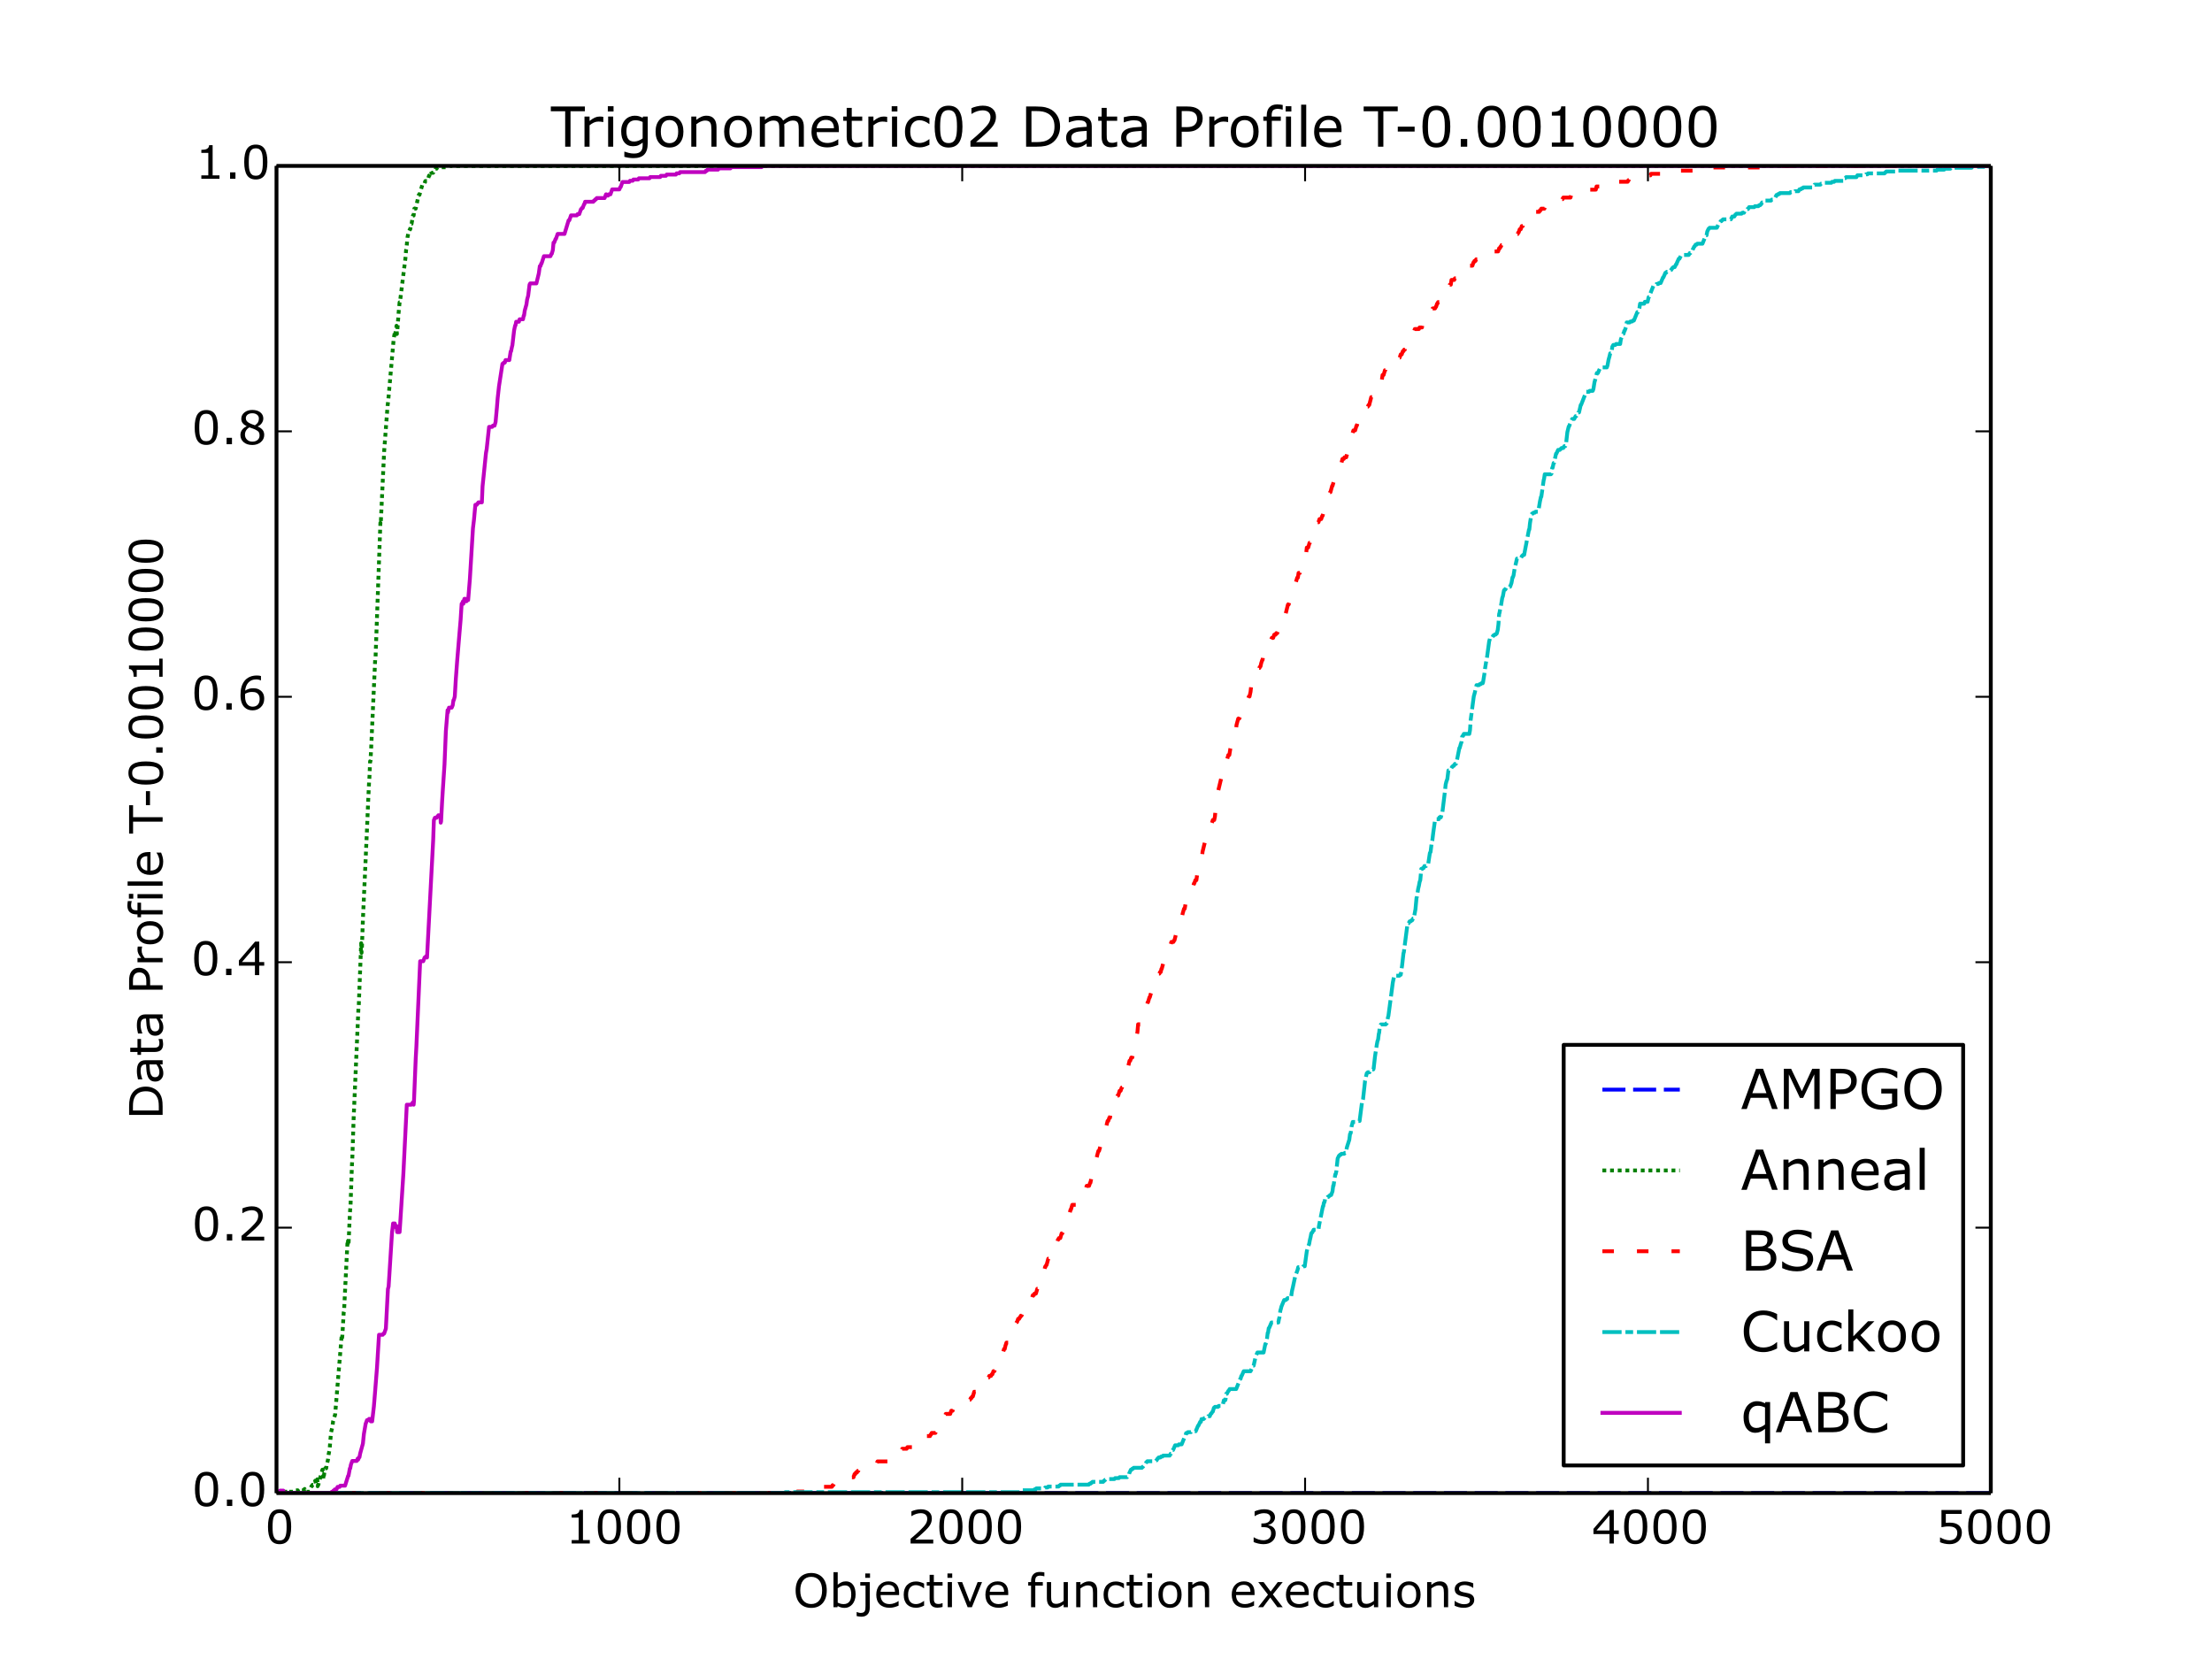 <?xml version="1.0" encoding="utf-8" standalone="no"?>
<!DOCTYPE svg PUBLIC "-//W3C//DTD SVG 1.1//EN"
  "http://www.w3.org/Graphics/SVG/1.1/DTD/svg11.dtd">
<!-- Created with matplotlib (http://matplotlib.org/) -->
<svg height="432pt" version="1.1" viewBox="0 0 576 432" width="576pt" xmlns="http://www.w3.org/2000/svg" xmlns:xlink="http://www.w3.org/1999/xlink">
 <defs>
  <style type="text/css">
*{stroke-linecap:butt;stroke-linejoin:round;}
  </style>
 </defs>
 <g id="figure_1">
  <g id="patch_1">
   <path d="
M0 432
L576 432
L576 0
L0 0
z
" style="fill:#ffffff;"/>
  </g>
  <g id="axes_1">
   <g id="patch_2">
    <path d="
M72 388.8
L518.4 388.8
L518.4 43.2
L72 43.2
z
" style="fill:#ffffff;"/>
   </g>
   <g id="line2d_1">
    <path clip-path="url(#p7ff5b81e1d)" d="
M72 388.8
L518.311 388.8
L518.311 388.8" style="fill:none;stroke:#0000ff;stroke-dasharray:6,2;stroke-dashoffset:0.0;"/>
   </g>
   <g id="line2d_2">
    <path clip-path="url(#p7ff5b81e1d)" d="
M72 388.8
L73.786 388.8
L73.964 388.441
L75.035 388.441
L75.125 388.082
L75.303 388.441
L76.732 388.441
L76.91 388.082
L77.535 388.082
L77.714 388.441
L78.071 388.441
L78.25 388.082
L79.142 388.082
L79.321 387.723
L79.499 388.441
L80.66 388.441
L80.839 387.723
L81.107 387.006
L81.196 387.006
L81.374 386.647
L81.731 386.647
L82.089 385.57
L82.267 386.288
L82.356 386.288
L82.624 385.211
L82.714 387.006
L82.803 386.647
L82.892 386.647
L83.071 385.929
L83.963 382.699
L84.053 382.699
L84.231 385.211
L84.41 383.776
L84.499 383.417
L84.678 382.34
L84.946 382.34
L85.124 380.905
L85.213 380.905
L85.392 380.187
L85.571 378.751
L85.838 377.316
L86.195 373.009
L86.553 371.574
L86.731 370.138
L87.267 368.344
L87.624 364.037
L88.963 347.888
L89.052 348.606
L89.142 347.888
L89.499 341.787
L89.588 341.428
L89.945 334.25
L90.481 323.484
L90.57 324.202
L90.659 322.407
L90.749 324.202
L91.106 315.948
L91.284 313.794
L91.642 303.387
L91.731 301.951
L92.088 291.185
L93.338 262.475
L93.427 261.757
L94.052 245.607
L94.141 248.12
L94.231 247.043
L94.499 239.507
L95.57 215.821
L95.838 209.361
L96.106 203.619
L96.195 202.542
L96.373 198.236
L96.463 198.236
L96.641 195.006
L97.713 171.32
L97.802 170.961
L99.052 136.15
L99.141 136.508
L99.409 130.766
L100.034 117.488
L100.927 105.645
L101.105 104.209
L102.534 88.06
L102.802 86.624
L102.891 87.342
L103.069 85.906
L103.159 85.906
L103.248 84.83
L103.337 86.983
L103.427 86.624
L103.784 81.6
L104.052 78.729
L104.141 78.729
L105.569 67.245
L105.748 65.092
L105.837 64.733
L106.105 61.862
L106.373 60.426
L106.462 60.426
L106.73 59.708
L106.819 59.708
L107.087 58.273
L107.176 58.273
L107.533 56.12
L107.712 56.12
L107.891 54.325
L108.248 54.325
L108.873 51.454
L109.051 50.736
L109.23 50.736
L109.944 48.224
L110.39 48.224
L110.748 47.148
L111.283 47.148
L111.73 45.712
L111.819 45.712
L111.997 44.636
L112.176 44.636
L112.355 44.994
L112.801 44.994
L113.069 44.277
L113.247 44.277
L113.426 43.918
L113.694 43.918
L113.872 43.559
L116.997 43.559
L117.176 43.2
L518.311 43.2
L518.311 43.2" style="fill:none;stroke:#008000;stroke-dasharray:1,1;stroke-dashoffset:0.0;"/>
   </g>
   <g id="line2d_3">
    <path clip-path="url(#p7ff5b81e1d)" d="
M72 388.388
L72.089 388.8
L72.179 388.8
L207.438 388.8
L207.616 388.388
L211.277 388.388
L211.455 387.975
L212.259 387.975
L212.437 387.563
L212.616 387.563
L212.795 387.15
L216.634 387.15
L216.812 386.738
L216.991 386.738
L217.169 386.326
L217.437 386.326
L217.616 385.913
L219.401 385.913
L219.758 384.676
L222.258 384.676
L222.526 383.851
L222.705 383.851
L222.883 383.439
L223.151 383.439
L223.33 383.026
L223.508 383.026
L223.687 382.614
L224.312 382.614
L224.49 382.201
L225.562 382.201
L225.74 381.789
L226.097 381.789
L226.276 381.377
L227.883 381.377
L228.061 380.964
L228.329 380.964
L228.508 380.552
L231.097 380.552
L231.365 379.727
L232.258 379.727
L232.436 379.315
L232.525 379.315
L232.704 378.49
L233.15 378.49
L233.329 378.077
L233.775 378.077
L233.954 377.665
L234.757 377.665
L234.936 377.253
L236.097 377.253
L236.275 376.84
L237.882 376.84
L238.061 376.428
L238.418 376.428
L238.864 374.778
L239.4 374.778
L239.579 374.366
L240.828 374.366
L241.007 373.953
L242.168 373.953
L242.346 373.541
L242.436 373.541
L242.614 373.128
L243.596 373.128
L243.775 372.716
L244.132 372.716
L244.31 372.304
L244.935 372.304
L245.203 370.654
L245.292 370.654
L245.828 368.592
L246.096 368.592
L246.275 368.179
L247.435 368.179
L247.703 367.355
L248.06 367.355
L248.239 366.942
L248.864 366.942
L249.042 366.53
L249.132 366.53
L249.31 366.117
L249.935 366.117
L250.114 365.705
L250.56 365.705
L250.739 365.293
L250.917 365.293
L251.096 364.88
L251.631 364.88
L251.81 364.468
L252.613 364.468
L252.792 364.055
L252.971 364.055
L253.149 363.643
L253.328 363.643
L253.685 362.406
L254.131 362.406
L254.578 360.756
L254.935 360.756
L255.203 359.931
L255.292 359.931
L255.47 359.519
L255.56 359.519
L255.738 359.106
L256.452 359.106
L256.631 358.694
L257.435 358.694
L257.613 358.282
L258.06 358.282
L258.238 357.869
L258.417 357.869
L258.684 357.044
L258.952 357.044
L259.934 352.92
L260.47 352.92
L260.649 352.508
L261.095 352.508
L261.452 351.271
L261.631 351.271
L261.809 350.446
L262.077 349.621
L262.524 349.621
L262.702 349.209
L262.791 349.209
L262.97 348.384
L263.059 348.384
L263.238 347.559
L263.327 347.559
L263.595 346.734
L263.773 346.734
L264.041 345.909
L264.131 345.909
L264.488 344.672
L264.577 344.672
L264.756 344.26
L264.845 344.26
L265.113 343.435
L265.38 343.435
L265.559 343.022
L265.648 343.022
L265.827 342.61
L266.005 342.61
L266.273 341.785
L266.809 341.785
L267.166 340.548
L267.255 340.548
L267.702 338.898
L268.327 338.898
L268.595 338.074
L268.684 338.074
L268.952 337.249
L269.22 337.249
L269.398 336.836
L269.755 336.836
L270.112 335.599
L270.38 335.599
L270.737 334.362
L270.827 334.362
L271.094 332.712
L271.452 332.712
L272.166 329.825
L272.255 329.825
L272.434 329.413
L272.523 329.413
L272.969 327.763
L273.416 327.763
L273.594 326.938
L273.951 325.701
L274.398 325.701
L274.666 324.876
L274.755 324.876
L274.933 324.052
L275.291 324.052
L275.469 322.814
L275.558 322.814
L275.737 322.402
L276.094 322.402
L276.451 321.165
L276.63 321.165
L276.808 320.752
L276.898 320.752
L277.255 319.515
L277.612 319.515
L277.88 317.453
L277.969 317.453
L278.148 317.041
L278.237 317.041
L278.772 314.979
L278.862 314.979
L279.219 313.741
L280.112 313.741
L280.29 313.329
L280.38 313.329
L280.826 311.679
L281.362 311.679
L281.54 311.267
L281.897 311.267
L282.165 310.442
L282.344 310.442
L282.522 310.03
L282.612 310.03
L282.969 308.792
L283.594 308.792
L283.861 307.968
L283.951 307.968
L284.665 304.256
L284.844 303.431
L285.29 301.781
L285.468 301.781
L286.004 299.719
L286.183 299.719
L286.54 298.482
L286.629 298.482
L287.433 295.183
L287.611 295.183
L288.415 291.884
L288.593 291.884
L288.861 291.059
L289.04 291.059
L289.218 289.821
L289.397 289.821
L289.754 288.584
L289.843 288.584
L290.022 286.935
L290.557 286.935
L290.736 286.11
L291.004 285.285
L291.182 285.285
L291.54 284.048
L291.807 284.048
L292.075 283.223
L292.164 283.223
L292.7 281.161
L292.789 281.161
L292.968 280.748
L293.057 280.748
L294.129 276.212
L294.307 276.212
L294.575 275.387
L294.843 275.387
L295.2 273.325
L295.379 272.5
L295.468 272.088
L295.646 270.438
L295.825 270.026
L295.914 270.026
L296.093 269.201
L296.182 268.789
L296.361 266.726
L297.075 266.726
L297.432 265.489
L297.521 265.489
L297.968 263.84
L298.057 263.84
L298.593 261.778
L298.682 261.778
L298.86 260.953
L298.95 260.953
L299.307 259.716
L299.396 259.716
L299.753 258.478
L299.932 258.478
L300.735 255.179
L301.003 255.179
L301.182 254.767
L301.36 254.767
L301.717 253.529
L301.896 253.529
L302.075 253.117
L302.253 253.117
L302.432 252.292
L302.521 252.292
L303.057 250.23
L303.414 250.23
L304.128 247.343
L304.217 247.343
L304.485 246.518
L304.664 246.518
L305.021 245.281
L305.556 245.281
L305.735 244.869
L305.824 244.869
L306.449 242.394
L307.074 242.394
L307.788 238.683
L307.967 237.858
L308.324 236.621
L308.503 236.621
L308.771 234.971
L308.86 234.971
L309.038 234.558
L309.128 234.558
L309.396 232.909
L309.574 232.909
L309.753 232.496
L310.02 232.496
L310.288 231.672
L310.467 231.672
L310.913 230.022
L311.003 230.022
L311.27 229.197
L311.538 229.197
L311.985 225.898
L312.163 225.898
L312.788 223.423
L312.967 223.423
L313.145 221.774
L313.949 218.474
L314.127 218.474
L314.306 218.062
L314.395 218.062
L314.574 216.825
L314.842 216.825
L315.467 214.35
L315.556 214.35
L315.824 213.526
L316.181 213.526
L316.359 212.701
L316.538 210.639
L316.716 209.814
L316.895 208.989
L317.074 206.515
L317.966 202.803
L318.145 202.803
L318.324 201.566
L318.502 201.566
L318.859 199.091
L319.127 198.266
L319.395 198.266
L319.841 196.617
L320.109 196.617
L320.377 194.967
L321.448 190.431
L321.805 190.431
L321.984 188.781
L322.43 187.131
L322.698 187.131
L322.877 186.719
L323.234 186.719
L323.502 185.894
L323.77 185.894
L324.127 184.657
L324.216 184.657
L324.841 182.182
L324.93 182.182
L325.198 181.358
L325.377 181.358
L325.644 180.12
L325.823 178.471
L325.912 178.471
L326.091 178.058
L326.627 178.058
L327.252 175.584
L327.43 175.584
L327.876 173.934
L327.966 173.934
L328.144 173.522
L328.234 173.522
L328.412 172.697
L328.68 171.872
L328.769 171.872
L328.948 170.635
L329.216 170.635
L329.484 169.81
L329.841 169.81
L330.644 166.511
L331.001 166.511
L331.18 166.098
L331.537 166.098
L331.805 165.274
L332.162 165.274
L332.34 164.861
L332.608 164.861
L332.965 162.387
L333.323 161.149
L333.412 161.149
L333.59 160.737
L333.858 160.737
L334.037 160.325
L334.662 160.325
L335.376 157.438
L335.555 157.438
L335.822 156.613
L335.912 156.613
L336.358 154.963
L336.537 154.963
L337.34 151.664
L337.429 151.664
L337.787 150.427
L337.965 150.427
L338.144 149.189
L338.501 149.189
L339.126 146.715
L339.394 146.715
L339.572 145.89
L339.751 145.89
L339.929 145.065
L340.019 145.065
L340.286 142.591
L340.644 142.591
L341.001 141.354
L341.09 141.354
L341.447 140.116
L341.536 140.116
L341.715 139.704
L341.804 139.704
L342.251 138.054
L342.34 138.054
L342.697 136.817
L342.786 136.817
L342.965 135.992
L343.322 135.992
L343.59 135.168
L344.036 135.168
L344.304 134.343
L344.393 134.343
L344.75 133.105
L344.84 133.105
L345.108 132.281
L345.197 132.281
L345.643 130.631
L345.732 130.631
L345.911 129.806
L346.357 128.157
L346.447 128.157
L346.893 126.507
L346.982 126.507
L347.34 125.27
L347.518 125.27
L347.964 123.62
L348.143 123.62
L348.322 123.208
L348.411 123.208
L348.679 122.383
L348.857 122.383
L349.572 119.496
L349.929 119.496
L350.107 119.084
L350.554 119.084
L351.089 117.021
L351.179 117.021
L351.804 113.722
L351.982 112.897
L352.161 112.897
L352.428 112.073
L352.875 112.073
L353.232 110.835
L353.321 110.835
L353.857 108.773
L354.393 108.773
L354.66 107.948
L354.839 107.948
L355.107 107.124
L355.375 107.124
L355.553 106.711
L355.732 106.711
L356 105.886
L356.178 105.886
L356.357 105.474
L356.535 105.474
L357.071 103.412
L357.517 103.412
L357.696 103
L357.785 103
L357.964 102.587
L358.053 102.587
L358.589 100.525
L358.678 100.525
L358.857 99.7
L359.482 99.7
L359.749 98.875
L359.839 98.875
L360.017 97.638
L360.285 97.638
L360.642 96.401
L360.732 96.401
L360.91 95.576
L361.714 95.576
L361.892 95.164
L362.517 95.164
L362.696 94.751
L363.767 94.751
L364.124 93.514
L364.213 93.514
L364.392 93.102
L364.481 93.102
L364.749 92.277
L365.017 92.277
L365.285 91.452
L365.463 91.452
L365.642 91.04
L365.82 91.04
L366.088 89.39
L366.267 88.978
L366.803 88.978
L366.981 88.565
L367.07 88.565
L367.249 88.153
L367.338 88.153
L367.606 87.328
L367.695 87.328
L367.963 86.503
L368.142 86.503
L368.41 85.678
L369.481 85.678
L369.66 85.266
L370.284 85.266
L370.463 84.029
L371.177 84.029
L371.624 82.379
L371.802 82.379
L371.981 81.967
L372.338 81.967
L372.695 80.729
L372.874 80.729
L373.052 80.317
L373.677 80.317
L373.856 79.904
L373.945 79.904
L374.213 79.08
L374.302 79.08
L374.481 78.667
L375.195 78.667
L375.373 78.255
L375.463 78.255
L375.641 77.843
L376.088 77.843
L376.266 77.43
L376.356 77.43
L376.534 77.018
L376.802 77.018
L377.516 74.131
L377.784 74.131
L377.963 72.894
L378.677 72.894
L378.855 72.481
L379.212 72.481
L379.391 72.069
L379.57 72.069
L379.748 71.656
L380.105 71.656
L380.284 71.244
L380.462 71.244
L380.641 70.832
L381.623 70.832
L381.802 70.419
L382.337 70.419
L382.694 69.182
L383.409 69.182
L383.676 68.357
L383.766 68.357
L383.944 67.945
L384.212 67.945
L384.391 67.532
L385.194 67.532
L385.373 67.12
L385.819 67.12
L386.087 66.295
L386.266 66.295
L386.533 65.47
L390.105 65.47
L390.372 64.645
L390.551 64.645
L390.73 64.233
L390.819 64.233
L390.997 63.821
L391.444 63.821
L391.622 63.408
L392.337 63.408
L392.515 62.996
L392.604 62.996
L392.783 62.583
L393.408 62.583
L393.587 62.171
L393.676 62.171
L393.854 61.758
L394.212 61.758
L394.39 61.346
L394.926 61.346
L395.104 60.934
L395.194 60.934
L395.372 60.521
L395.461 60.521
L395.729 59.696
L395.997 59.696
L396.265 58.872
L396.533 58.872
L396.711 58.047
L396.979 57.222
L397.961 57.222
L398.14 56.809
L398.318 56.809
L398.497 56.397
L399.033 56.397
L399.211 55.985
L399.39 55.985
L399.658 55.16
L400.818 55.16
L400.997 54.748
L401.175 54.748
L401.354 54.335
L402.157 54.335
L402.425 53.51
L402.872 53.51
L403.05 53.098
L403.675 53.098
L403.854 52.685
L405.193 52.685
L405.372 52.273
L406.621 52.273
L406.8 51.861
L406.889 51.861
L407.068 51.448
L408.943 51.448
L409.211 50.623
L410.639 50.623
L410.818 50.211
L410.907 50.211
L411.085 49.799
L411.71 49.799
L411.889 49.386
L415.549 49.386
L415.728 48.561
L416.71 48.561
L416.889 48.149
L417.514 48.149
L417.692 47.736
L418.496 47.736
L418.674 47.324
L423.852 47.324
L424.031 46.912
L424.12 46.912
L424.299 46.499
L426.263 46.499
L426.442 46.087
L427.245 46.087
L427.424 45.675
L429.745 45.675
L429.924 45.262
L433.227 45.262
L433.405 44.85
L434.477 44.85
L434.655 44.437
L441.887 44.437
L442.066 44.025
L442.333 44.025
L442.512 43.612
L461.261 43.612
L461.439 43.2
L518.311 43.2
L518.311 43.2" style="fill:none;stroke:#ff0000;stroke-dasharray:3,6;stroke-dashoffset:0.0;"/>
   </g>
   <g id="line2d_4">
    <path clip-path="url(#p7ff5b81e1d)" d="
M72 388.8
L72.089 388.556
L72.268 388.8
L204.313 388.8
L204.492 388.556
L265.47 388.556
L265.648 388.312
L266.095 388.312
L266.273 388.068
L269.22 388.068
L269.398 387.824
L269.666 387.824
L269.844 387.58
L271.987 387.58
L272.166 387.336
L272.791 387.336
L272.969 387.092
L275.648 387.092
L275.826 386.847
L276.005 386.847
L276.183 386.603
L283.504 386.603
L283.683 386.359
L283.951 386.359
L284.129 386.115
L284.308 386.115
L284.486 385.871
L287.254 385.871
L287.433 385.627
L287.522 385.627
L287.7 385.383
L287.79 385.383
L287.968 385.139
L290.2 385.139
L290.379 384.895
L291.361 384.895
L291.54 384.651
L293.504 384.651
L293.682 384.407
L293.861 384.407
L294.039 383.675
L294.486 382.698
L294.664 382.698
L294.843 382.454
L295.021 382.454
L295.2 382.21
L297.343 382.21
L297.521 381.966
L297.611 381.966
L297.789 381.722
L298.057 381.722
L298.503 380.746
L298.593 380.746
L298.771 380.502
L300.914 380.502
L301.092 380.258
L301.182 380.258
L301.45 379.769
L301.539 379.769
L301.717 379.525
L302.164 379.525
L302.342 379.281
L302.7 379.281
L302.878 379.037
L304.574 379.037
L304.842 378.549
L304.932 378.549
L305.378 377.573
L305.467 377.573
L306.003 376.353
L306.806 376.353
L306.985 376.108
L307.699 376.108
L308.592 373.912
L308.681 373.912
L308.86 373.18
L309.128 373.18
L309.306 372.936
L310.11 372.936
L310.288 372.692
L311.36 372.692
L311.985 371.227
L312.074 371.227
L312.52 370.251
L312.699 370.251
L312.877 369.519
L313.413 369.519
L313.592 369.275
L313.681 369.275
L313.86 369.031
L314.395 369.031
L314.574 368.786
L315.02 368.786
L315.199 368.298
L315.377 368.054
L315.467 368.054
L315.734 367.566
L315.824 367.566
L316.092 366.59
L316.181 366.59
L316.359 366.346
L317.163 366.346
L317.341 366.102
L318.056 366.102
L318.234 365.858
L318.413 365.858
L318.681 364.637
L319.038 364.637
L319.127 364.393
L319.306 362.929
L319.484 362.929
L319.841 362.197
L319.931 362.197
L320.198 361.708
L321.895 361.708
L322.966 359.024
L323.055 359.024
L323.234 358.292
L323.323 358.292
L323.859 357.071
L325.644 357.071
L326.269 355.607
L326.448 355.607
L326.984 353.166
L327.43 352.19
L329.037 352.19
L329.484 349.993
L329.573 349.993
L329.841 349.017
L329.93 348.529
L330.108 347.064
L330.198 347.064
L330.376 345.844
L330.466 345.844
L331.091 344.38
L332.876 344.38
L333.055 343.403
L333.144 343.159
L333.412 341.207
L333.501 340.963
L333.68 340.231
L334.394 338.522
L334.84 338.522
L335.019 338.278
L335.108 338.278
L335.287 338.034
L336.09 338.034
L336.18 337.79
L336.447 336.081
L336.626 335.349
L337.251 332.42
L337.876 330.712
L338.054 329.98
L339.215 329.98
L339.394 329.736
L339.751 329.736
L340.019 327.783
L340.286 325.831
L340.554 324.854
L340.911 323.878
L341.09 322.902
L341.268 322.169
L341.447 321.193
L341.626 320.949
L341.715 320.949
L342.072 320.217
L343.322 320.217
L343.5 318.997
L344.483 314.115
L344.572 314.115
L344.75 313.139
L344.84 313.139
L344.929 312.895
L345.108 311.919
L345.554 311.919
L345.732 311.675
L345.911 311.675
L346.09 311.431
L346.179 311.431
L346.357 311.186
L346.625 311.186
L346.982 310.21
L347.161 308.746
L347.25 308.746
L347.697 305.817
L347.786 305.817
L347.964 305.085
L348.322 301.668
L348.679 300.936
L348.768 300.936
L348.947 300.692
L349.125 300.692
L349.304 300.447
L350.018 300.447
L350.196 300.203
L350.464 300.203
L350.732 298.739
L351.357 296.786
L351.536 295.322
L351.714 295.078
L351.982 293.125
L352.071 292.881
L352.25 292.149
L353.232 292.149
L353.411 291.905
L354.036 291.905
L354.66 287.024
L354.75 287.024
L354.928 286.292
L355.464 281.41
L355.553 281.166
L355.732 280.19
L355.91 279.458
L356 279.458
L356.178 279.214
L356.625 279.214
L356.803 278.725
L356.982 278.481
L357.607 278.481
L357.696 278.237
L358.053 275.064
L358.5 272.136
L358.678 271.159
L358.857 270.671
L359.035 269.207
L359.124 268.963
L359.303 267.254
L359.571 266.766
L360.821 266.766
L360.999 266.522
L361.089 266.522
L361.178 266.278
L361.446 264.814
L361.535 264.569
L362.696 255.783
L363.053 254.075
L364.392 254.075
L364.571 253.831
L364.749 253.831
L365.106 251.39
L365.463 248.217
L365.553 247.973
L366.535 240.407
L366.803 240.407
L367.07 239.919
L367.338 239.919
L367.517 239.675
L367.695 239.675
L367.963 239.186
L368.142 239.186
L368.588 236.746
L368.856 233.817
L368.945 233.573
L369.302 231.376
L369.481 230.644
L369.66 229.668
L369.838 229.18
L370.106 226.251
L370.374 226.251
L370.552 226.007
L370.731 226.007
L370.909 225.519
L371.356 225.519
L371.624 225.031
L371.892 225.031
L372.338 222.102
L372.516 221.858
L372.784 219.661
L372.963 218.929
L373.231 216.732
L373.677 213.559
L373.766 213.559
L373.945 213.315
L374.659 213.315
L374.838 212.827
L375.195 212.827
L375.373 212.095
L375.463 212.095
L375.552 211.851
L375.909 208.922
L376.266 205.993
L376.445 204.285
L376.623 203.553
L376.802 203.064
L376.891 202.82
L377.159 200.624
L377.427 200.624
L377.695 200.136
L377.873 200.136
L378.141 199.647
L378.23 199.647
L378.409 199.403
L378.588 199.403
L378.855 198.915
L379.123 198.915
L379.391 197.939
L380.016 194.766
L380.105 194.766
L380.373 193.79
L380.552 193.302
L380.73 191.837
L380.909 191.593
L380.998 191.593
L381.177 191.105
L382.605 191.105
L382.784 190.129
L382.962 187.444
L383.766 181.342
L384.034 180.366
L384.48 178.414
L385.105 178.414
L385.284 178.169
L385.551 178.169
L385.73 177.925
L386.087 177.925
L386.176 177.681
L386.533 175.485
L386.712 174.02
L387.069 171.824
L387.158 171.58
L387.783 166.942
L387.873 166.698
L388.051 165.966
L388.587 165.966
L388.855 165.478
L389.033 165.478
L389.212 165.234
L389.48 165.234
L389.658 164.99
L389.748 164.99
L390.015 164.014
L390.194 162.549
L390.372 159.864
L390.462 159.62
L390.73 158.156
L390.819 157.912
L391.176 155.715
L391.355 155.227
L391.622 153.763
L391.801 153.519
L391.98 153.519
L392.247 153.031
L392.962 153.031
L393.14 152.786
L393.229 152.786
L393.587 151.81
L393.854 150.346
L393.944 150.346
L394.122 149.858
L394.39 148.149
L394.569 147.417
L395.015 145.464
L395.461 145.464
L395.64 145.22
L396.086 145.22
L396.354 144.732
L396.444 144.732
L396.622 144.488
L396.89 144.488
L397.158 143.024
L398.14 137.898
L398.229 137.898
L398.408 136.19
L398.765 133.993
L398.943 133.749
L399.122 133.749
L399.3 133.505
L399.658 133.505
L399.836 133.261
L400.461 133.261
L400.64 132.773
L400.997 130.576
L401.265 129.356
L401.354 129.356
L401.979 124.963
L402.068 124.719
L402.247 123.498
L403.854 123.498
L404.032 123.254
L404.211 121.79
L404.3 121.79
L404.568 120.569
L404.657 120.569
L405.193 118.129
L405.282 118.129
L405.729 117.153
L406.175 117.153
L406.354 116.908
L406.443 116.908
L406.621 116.664
L407.068 116.664
L407.336 116.176
L407.604 116.176
L407.782 115.688
L408.139 112.515
L408.318 111.783
L408.496 111.051
L408.586 111.051
L408.764 110.563
L409.389 109.098
L409.925 109.098
L410.282 108.366
L410.46 108.366
L410.728 107.878
L410.818 107.878
L410.996 107.39
L411.175 107.39
L411.621 105.437
L411.71 105.437
L413.05 102.02
L413.764 102.02
L413.942 101.776
L414.746 101.776
L414.924 101.288
L415.192 99.58
L415.46 98.603
L415.817 97.139
L416.085 97.139
L416.621 95.919
L416.978 95.919
L417.156 95.675
L418.406 95.675
L418.585 95.186
L418.853 93.722
L419.121 92.746
L419.299 92.014
L419.478 92.014
L419.656 91.769
L419.835 90.305
L420.103 89.817
L420.638 89.817
L420.817 89.573
L421.888 89.573
L422.067 88.353
L422.692 86.888
L422.781 86.888
L422.96 86.156
L423.049 86.156
L423.406 85.18
L423.585 83.959
L424.388 83.959
L424.567 83.715
L425.013 83.715
L425.192 83.471
L425.46 83.471
L426.352 81.275
L426.531 81.275
L426.709 80.786
L426.888 80.298
L427.067 79.078
L428.138 79.078
L428.316 78.59
L429.031 78.59
L429.299 77.37
L429.388 77.37
L429.566 76.881
L430.638 74.197
L431.173 74.197
L431.352 73.953
L431.798 73.953
L431.977 73.709
L432.423 73.709
L433.048 72.244
L433.138 72.244
L433.673 71.024
L433.852 71.024
L434.03 70.78
L434.298 70.78
L434.477 70.536
L434.923 70.536
L435.102 70.291
L435.191 70.291
L435.459 69.803
L435.548 69.803
L435.727 69.559
L436.084 69.559
L436.441 68.827
L436.53 68.827
L436.709 68.339
L437.155 67.363
L437.334 67.363
L437.691 66.63
L437.78 66.63
L437.959 66.386
L439.744 66.386
L440.012 65.898
L440.191 65.898
L440.459 65.41
L440.637 65.41
L440.816 64.922
L441.173 64.19
L441.262 64.19
L441.53 63.702
L441.798 63.702
L441.976 63.458
L443.316 63.458
L444.208 61.261
L444.387 61.261
L444.565 60.285
L444.923 59.553
L445.012 59.553
L445.19 59.309
L447.065 59.309
L447.512 58.332
L447.69 58.332
L448.047 57.6
L448.226 57.6
L448.404 57.356
L448.494 57.356
L448.672 57.112
L450.726 57.112
L451.083 56.38
L451.619 56.38
L451.886 55.892
L451.976 55.892
L452.154 55.648
L453.493 55.648
L453.672 55.403
L454.118 55.403
L454.386 54.915
L454.743 54.915
L455.011 54.427
L455.19 54.427
L455.458 53.939
L456.797 53.939
L456.975 53.695
L457.868 53.695
L458.047 53.451
L458.315 53.451
L458.493 53.207
L458.582 53.207
L458.85 52.719
L459.029 52.719
L459.297 52.23
L461.172 52.23
L461.35 51.986
L461.618 51.986
L461.796 51.742
L461.886 51.742
L462.064 51.498
L462.243 51.498
L462.6 50.766
L462.868 50.766
L463.046 50.522
L463.314 50.522
L463.493 50.278
L466.082 50.278
L466.26 50.034
L467.243 50.034
L467.421 49.79
L468.314 49.79
L468.582 49.302
L468.939 49.302
L469.117 49.058
L469.385 49.058
L469.564 48.814
L471.974 48.814
L472.153 48.569
L472.242 48.569
L472.51 48.081
L474.028 48.081
L474.206 47.837
L474.653 47.837
L474.831 47.593
L476.885 47.593
L477.063 47.349
L477.599 47.349
L477.778 47.105
L480.188 47.105
L480.367 46.373
L480.545 46.373
L480.724 46.129
L483.402 46.129
L483.67 45.641
L485.724 45.641
L485.902 45.397
L486.259 45.397
L486.438 45.153
L490.723 45.153
L490.902 44.908
L490.991 44.908
L491.17 44.664
L493.669 44.664
L493.848 44.42
L504.294 44.42
L504.472 44.176
L506.258 44.176
L506.436 43.932
L507.865 43.932
L508.044 43.688
L513.4 43.688
L513.579 43.444
L518.311 43.444
L518.311 43.444" style="fill:none;stroke:#00bfbf;stroke-dasharray:5,1,2,1,5,1;stroke-dashoffset:0.0;"/>
   </g>
   <g id="line2d_5">
    <path clip-path="url(#p7ff5b81e1d)" d="
M72 388.8
L72.089 388.8
L72.268 388.478
L72.714 388.478
L72.893 388.156
L73.786 388.156
L73.964 388.8
L86.195 388.8
L86.374 388.478
L86.642 388.478
L86.82 388.156
L86.999 388.156
L87.178 387.834
L87.624 387.834
L87.892 387.19
L88.427 387.19
L88.606 386.867
L89.856 386.867
L90.659 384.291
L90.749 384.291
L91.106 382.358
L91.195 382.358
L91.374 381.392
L91.731 380.426
L92.891 380.426
L93.159 379.782
L93.249 380.104
L93.516 379.459
L93.606 379.459
L93.784 378.493
L94.499 375.916
L94.766 373.34
L95.213 370.763
L95.57 369.797
L95.927 369.797
L96.106 369.475
L96.373 369.475
L96.552 370.119
L96.909 370.119
L97.356 366.254
L97.623 363.033
L98.159 356.269
L98.695 347.573
L99.677 347.573
L99.855 347.251
L100.034 347.251
L100.48 345.962
L101.016 335.656
L101.195 335.011
L101.462 330.824
L102.087 320.84
L102.177 320.195
L102.355 318.585
L102.802 318.585
L102.98 319.551
L103.159 319.551
L103.248 319.229
L103.427 320.84
L104.052 320.84
L104.23 318.263
L105.034 305.701
L105.926 287.664
L107.087 287.664
L107.266 287.342
L107.355 287.342
L107.533 287.02
L107.623 287.02
L107.712 287.664
L107.801 286.698
L108.248 275.747
L108.426 272.526
L109.408 250.302
L110.212 250.302
L110.569 249.336
L110.748 249.336
L110.926 249.014
L111.105 249.014
L111.194 249.336
L112.801 218.738
L112.98 213.584
L113.247 212.94
L113.694 212.94
L113.872 212.618
L113.962 212.618
L114.14 212.296
L114.676 212.296
L114.765 214.229
L114.854 213.906
L115.122 208.753
L115.301 205.854
L115.747 199.09
L116.104 190.394
L116.551 184.919
L116.64 185.563
L116.908 184.274
L117.622 184.274
L117.89 183.63
L118.068 182.342
L118.158 182.342
L118.426 181.376
L118.693 176.866
L119.051 172.035
L119.586 165.593
L119.943 161.406
L120.211 157.219
L120.3 157.219
L120.568 156.575
L120.658 157.219
L120.925 155.931
L121.193 155.931
L121.372 156.575
L121.461 156.575
L121.64 156.253
L121.908 156.253
L122.354 150.777
L123.157 137.572
L123.425 135.317
L123.782 131.452
L124.14 131.452
L124.318 131.13
L124.407 131.13
L124.586 130.808
L125.479 130.808
L125.657 126.621
L125.925 124.044
L126.55 117.924
L126.729 116.958
L127.354 111.16
L128.157 111.16
L128.336 110.838
L128.782 110.838
L129.05 109.872
L129.407 106.007
L129.586 103.752
L129.764 102.142
L129.943 100.532
L130.836 94.734
L131.014 94.734
L131.193 94.412
L131.46 94.412
L131.639 93.768
L132.621 93.768
L132.978 91.513
L133.068 91.513
L133.335 90.225
L133.425 89.903
L133.871 86.038
L134.139 84.749
L134.228 84.749
L134.407 83.783
L135.121 83.783
L135.3 83.139
L136.192 83.139
L136.371 82.173
L136.46 82.173
L136.639 80.884
L137.085 79.274
L137.264 77.986
L137.532 77.019
L137.889 74.12
L138.067 73.798
L139.674 73.798
L140.299 71.222
L140.567 69.289
L140.746 69.289
L140.924 68.645
L141.013 68.645
L141.638 66.712
L143.335 66.712
L143.603 66.068
L143.692 66.068
L143.96 65.102
L144.138 63.169
L144.317 63.169
L144.674 62.203
L144.763 62.203
L145.21 60.915
L146.995 60.915
L148.067 57.372
L148.245 57.372
L148.692 56.084
L150.209 56.084
L150.388 55.761
L150.834 55.761
L151.281 54.473
L151.37 54.473
L151.548 54.151
L151.727 54.151
L152.084 53.185
L152.173 53.185
L152.352 52.541
L154.495 52.541
L154.673 52.218
L154.852 52.218
L155.03 51.896
L155.209 51.896
L155.388 51.574
L157.441 51.574
L157.798 50.608
L157.887 50.608
L158.066 50.93
L158.334 50.93
L158.512 50.608
L158.959 50.608
L159.405 49.32
L161.28 49.32
L161.548 48.675
L161.637 48.675
L162.084 47.387
L163.869 47.387
L164.048 47.065
L164.762 47.065
L164.94 46.743
L166.19 46.743
L166.369 46.421
L169.137 46.421
L169.315 46.099
L171.904 46.099
L172.083 45.777
L173.422 45.777
L173.601 45.455
L176.011 45.455
L176.19 45.133
L176.904 45.133
L177.083 44.81
L183.6 44.81
L183.779 44.488
L184.046 44.488
L184.225 44.166
L186.993 44.166
L187.171 43.844
L190.207 43.844
L190.385 43.522
L198.331 43.522
L198.51 43.2
L518.311 43.2
L518.311 43.2" style="fill:none;stroke:#bf00bf;stroke-linecap:square;"/>
   </g>
   <g id="matplotlib.axis_1">
    <g id="xtick_1">
     <g id="line2d_6">
      <defs>
       <path d="
M0 0
L0 -4" id="mc7db9fdffb" style="stroke:#000000;stroke-width:0.5;"/>
      </defs>
      <g>
       <use style="stroke:#000000;stroke-width:0.5;" x="72.0" xlink:href="#mc7db9fdffb" y="388.8"/>
      </g>
     </g>
     <g id="line2d_7">
      <defs>
       <path d="
M0 0
L0 4" id="m5a7d422ac3" style="stroke:#000000;stroke-width:0.5;"/>
      </defs>
      <g>
       <use style="stroke:#000000;stroke-width:0.5;" x="72.0" xlink:href="#m5a7d422ac3" y="43.2"/>
      </g>
     </g>
     <g id="text_1">
      <!-- 0 -->
      <defs>
       <path d="
M56.984 36.375
Q56.984 16.797 50.859 7.641
Q44.734 -1.516 31.844 -1.516
Q18.75 -1.516 12.719 7.766
Q6.688 17.047 6.688 36.281
Q6.688 55.672 12.781 64.922
Q18.891 74.172 31.844 74.172
Q44.922 74.172 50.953 64.766
Q56.984 55.375 56.984 36.375
M44.141 14.203
Q45.844 18.172 46.453 23.516
Q47.078 28.859 47.078 36.375
Q47.078 43.797 46.453 49.266
Q45.844 54.734 44.094 58.547
Q42.391 62.312 39.422 64.203
Q36.469 66.109 31.844 66.109
Q27.25 66.109 24.234 64.203
Q21.234 62.312 19.484 58.453
Q17.828 54.828 17.219 49.016
Q16.609 43.219 16.609 36.281
Q16.609 28.656 17.141 23.531
Q17.672 18.406 19.438 14.359
Q21.047 10.547 24 8.547
Q26.953 6.547 31.844 6.547
Q36.422 6.547 39.453 8.453
Q42.484 10.359 44.141 14.203" id="Verdana-30"/>
      </defs>
      <g transform="translate(68.982 401.918)scale(0.12 -0.12)">
       <use xlink:href="#Verdana-30"/>
      </g>
     </g>
    </g>
    <g id="xtick_2">
     <g id="line2d_8">
      <g>
       <use style="stroke:#000000;stroke-width:0.5;" x="161.28" xlink:href="#mc7db9fdffb" y="388.8"/>
      </g>
     </g>
     <g id="line2d_9">
      <g>
       <use style="stroke:#000000;stroke-width:0.5;" x="161.28" xlink:href="#m5a7d422ac3" y="43.2"/>
      </g>
     </g>
     <g id="text_2">
      <!-- 1000 -->
      <defs>
       <path d="
M52.938 0
L13.578 0
L13.578 7.422
L28.719 7.422
L28.719 56.156
L13.578 56.156
L13.578 62.797
Q16.656 62.797 20.172 63.297
Q23.688 63.812 25.484 64.797
Q27.734 66.016 29.031 67.891
Q30.328 69.781 30.516 72.953
L38.094 72.953
L38.094 7.422
L52.938 7.422
z
" id="Verdana-31"/>
      </defs>
      <g transform="translate(147.232 401.918)scale(0.12 -0.12)">
       <use xlink:href="#Verdana-31"/>
       <use x="63.574" xlink:href="#Verdana-30"/>
       <use x="127.148" xlink:href="#Verdana-30"/>
       <use x="190.723" xlink:href="#Verdana-30"/>
      </g>
     </g>
    </g>
    <g id="xtick_3">
     <g id="line2d_10">
      <g>
       <use style="stroke:#000000;stroke-width:0.5;" x="250.56" xlink:href="#mc7db9fdffb" y="388.8"/>
      </g>
     </g>
     <g id="line2d_11">
      <g>
       <use style="stroke:#000000;stroke-width:0.5;" x="250.56" xlink:href="#m5a7d422ac3" y="43.2"/>
      </g>
     </g>
     <g id="text_3">
      <!-- 2000 -->
      <defs>
       <path d="
M57.078 0
L7.859 0
L7.859 10.203
Q12.984 14.594 18.141 18.984
Q23.297 23.391 27.734 27.734
Q37.109 36.812 40.578 42.156
Q44.047 47.516 44.047 53.719
Q44.047 59.375 40.312 62.562
Q36.578 65.766 29.891 65.766
Q25.438 65.766 20.266 64.203
Q15.094 62.641 10.156 59.422
L9.672 59.422
L9.672 69.672
Q13.141 71.391 18.922 72.797
Q24.703 74.219 30.125 74.219
Q41.312 74.219 47.656 68.812
Q54 63.422 54 54.203
Q54 50.047 52.953 46.453
Q51.906 42.875 49.859 39.656
Q47.953 36.625 45.391 33.688
Q42.828 30.766 39.156 27.203
Q33.938 22.078 28.359 17.266
Q22.797 12.453 17.969 8.344
L57.078 8.344
z
" id="Verdana-32"/>
      </defs>
      <g transform="translate(236.168 401.918)scale(0.12 -0.12)">
       <use xlink:href="#Verdana-32"/>
       <use x="63.574" xlink:href="#Verdana-30"/>
       <use x="127.148" xlink:href="#Verdana-30"/>
       <use x="190.723" xlink:href="#Verdana-30"/>
      </g>
     </g>
    </g>
    <g id="xtick_4">
     <g id="line2d_12">
      <g>
       <use style="stroke:#000000;stroke-width:0.5;" x="339.84" xlink:href="#mc7db9fdffb" y="388.8"/>
      </g>
     </g>
     <g id="line2d_13">
      <g>
       <use style="stroke:#000000;stroke-width:0.5;" x="339.84" xlink:href="#m5a7d422ac3" y="43.2"/>
      </g>
     </g>
     <g id="text_4">
      <!-- 3000 -->
      <defs>
       <path d="
M50.688 35.016
Q53.031 32.906 54.547 29.734
Q56.062 26.562 56.062 21.531
Q56.062 16.547 54.25 12.391
Q52.438 8.25 49.172 5.172
Q45.516 1.766 40.547 0.125
Q35.594 -1.516 29.688 -1.516
Q23.641 -1.516 17.781 -0.062
Q11.922 1.375 8.156 3.078
L8.156 13.281
L8.891 13.281
Q13.031 10.547 18.641 8.734
Q24.266 6.938 29.5 6.938
Q32.562 6.938 36.031 7.953
Q39.5 8.984 41.656 10.984
Q43.891 13.141 44.984 15.719
Q46.094 18.312 46.094 22.266
Q46.094 26.172 44.844 28.734
Q43.609 31.297 41.406 32.766
Q39.203 34.281 36.078 34.844
Q32.953 35.406 29.344 35.406
L24.953 35.406
L24.953 43.5
L28.375 43.5
Q35.797 43.5 40.203 46.594
Q44.625 49.703 44.625 55.672
Q44.625 58.297 43.5 60.266
Q42.391 62.25 40.375 63.531
Q38.281 64.797 35.891 65.281
Q33.5 65.766 30.469 65.766
Q25.828 65.766 20.594 64.109
Q15.375 62.453 10.75 59.422
L10.25 59.422
L10.25 69.625
Q13.719 71.344 19.5 72.781
Q25.297 74.219 30.719 74.219
Q36.031 74.219 40.078 73.234
Q44.141 72.266 47.406 70.125
Q50.922 67.781 52.734 64.453
Q54.547 61.141 54.547 56.688
Q54.547 50.641 50.266 46.125
Q46 41.609 40.188 40.438
L40.188 39.75
Q42.531 39.359 45.547 38.109
Q48.578 36.859 50.688 35.016" id="Verdana-33"/>
      </defs>
      <g transform="translate(325.466 401.918)scale(0.12 -0.12)">
       <use xlink:href="#Verdana-33"/>
       <use x="63.574" xlink:href="#Verdana-30"/>
       <use x="127.148" xlink:href="#Verdana-30"/>
       <use x="190.723" xlink:href="#Verdana-30"/>
      </g>
     </g>
    </g>
    <g id="xtick_5">
     <g id="line2d_14">
      <g>
       <use style="stroke:#000000;stroke-width:0.5;" x="429.12" xlink:href="#mc7db9fdffb" y="388.8"/>
      </g>
     </g>
     <g id="line2d_15">
      <g>
       <use style="stroke:#000000;stroke-width:0.5;" x="429.12" xlink:href="#m5a7d422ac3" y="43.2"/>
      </g>
     </g>
     <g id="text_5">
      <!-- 4000 -->
      <defs>
       <path d="
M58.734 20.453
L47.953 20.453
L47.953 0
L38.578 0
L38.578 20.453
L3.766 20.453
L3.766 31.688
L38.969 72.703
L47.953 72.703
L47.953 28.266
L58.734 28.266
z

M38.578 28.266
L38.578 61.078
L10.406 28.266
z
" id="Verdana-34"/>
      </defs>
      <g transform="translate(414.483 401.918)scale(0.12 -0.12)">
       <use xlink:href="#Verdana-34"/>
       <use x="63.574" xlink:href="#Verdana-30"/>
       <use x="127.148" xlink:href="#Verdana-30"/>
       <use x="190.723" xlink:href="#Verdana-30"/>
      </g>
     </g>
    </g>
    <g id="xtick_6">
     <g id="line2d_16">
      <g>
       <use style="stroke:#000000;stroke-width:0.5;" x="518.4" xlink:href="#mc7db9fdffb" y="388.8"/>
      </g>
     </g>
     <g id="line2d_17">
      <g>
       <use style="stroke:#000000;stroke-width:0.5;" x="518.4" xlink:href="#m5a7d422ac3" y="43.2"/>
      </g>
     </g>
     <g id="text_6">
      <!-- 5000 -->
      <defs>
       <path d="
M56.5 23.094
Q56.5 18.016 54.641 13.375
Q52.781 8.734 49.562 5.562
Q46.047 2.156 41.188 0.312
Q36.328 -1.516 29.938 -1.516
Q23.969 -1.516 18.453 -0.266
Q12.938 0.984 9.125 2.734
L9.125 13.031
L9.812 13.031
Q13.812 10.5 19.188 8.719
Q24.562 6.938 29.734 6.938
Q33.203 6.938 36.453 7.906
Q39.703 8.891 42.234 11.328
Q44.391 13.422 45.484 16.344
Q46.578 19.281 46.578 23.141
Q46.578 26.906 45.281 29.484
Q44 32.078 41.703 33.641
Q39.156 35.5 35.516 36.25
Q31.891 37.016 27.391 37.016
Q23.094 37.016 19.109 36.422
Q15.141 35.844 12.25 35.25
L12.25 72.703
L56 72.703
L56 64.156
L21.688 64.156
L21.688 44.828
Q23.781 45.016 25.969 45.109
Q28.172 45.219 29.781 45.219
Q35.688 45.219 40.125 44.219
Q44.578 43.219 48.297 40.672
Q52.203 37.984 54.344 33.734
Q56.5 29.5 56.5 23.094" id="Verdana-35"/>
      </defs>
      <g transform="translate(504.084 401.918)scale(0.12 -0.12)">
       <use xlink:href="#Verdana-35"/>
       <use x="63.574" xlink:href="#Verdana-30"/>
       <use x="127.148" xlink:href="#Verdana-30"/>
       <use x="190.723" xlink:href="#Verdana-30"/>
      </g>
     </g>
    </g>
    <g id="text_7">
     <!-- Objective function exectuions -->
     <defs>
      <path d="
M37.359 0.484
Q34.766 -0.203 31.703 -0.641
Q28.656 -1.078 26.266 -1.078
Q17.922 -1.078 13.578 3.406
Q9.234 7.906 9.234 17.828
L9.234 46.828
L3.031 46.828
L3.031 54.547
L9.234 54.547
L9.234 70.219
L18.406 70.219
L18.406 54.547
L37.359 54.547
L37.359 46.828
L18.406 46.828
L18.406 21.969
Q18.406 17.672 18.594 15.25
Q18.797 12.844 19.969 10.75
Q21.047 8.797 22.922 7.891
Q24.812 6.984 28.656 6.984
Q30.906 6.984 33.344 7.641
Q35.797 8.297 36.859 8.734
L37.359 8.734
z
" id="Verdana-74"/>
      <path d="
M56.203 54.547
L34.125 0
L24.906 0
L2.984 54.547
L12.938 54.547
L29.828 11.141
L46.578 54.547
z
" id="Verdana-76"/>
      <path d="
M26.031 63.672
L15.672 63.672
L15.672 73.188
L26.031 73.188
z

M25.438 -1.312
Q25.438 -10.891 20.547 -15.766
Q15.672 -20.656 7.469 -20.656
Q5.516 -20.656 2.312 -20.266
Q-0.875 -19.875 -3.031 -19.281
L-3.031 -10.547
L-2.547 -10.547
Q-1.172 -11.078 1.141 -11.766
Q3.469 -12.453 5.672 -12.453
Q9.188 -12.453 11.328 -11.469
Q13.484 -10.5 14.547 -8.547
Q15.625 -6.594 15.938 -3.828
Q16.266 -1.078 16.266 2.875
L16.266 46.828
L4.891 46.828
L4.891 54.547
L25.438 54.547
z
" id="Verdana-6a"/>
      <path d="
M63.969 64.359
Q68.406 59.469 70.766 52.391
Q73.141 45.312 73.141 36.328
Q73.141 27.344 70.719 20.234
Q68.312 13.141 63.969 8.406
Q59.469 3.469 53.344 0.969
Q47.219 -1.516 39.359 -1.516
Q31.688 -1.516 25.406 1.016
Q19.141 3.562 14.75 8.406
Q10.359 13.234 7.984 20.266
Q5.609 27.297 5.609 36.328
Q5.609 45.219 7.953 52.266
Q10.297 59.328 14.797 64.359
Q19.094 69.141 25.469 71.672
Q31.844 74.219 39.359 74.219
Q47.172 74.219 53.391 71.656
Q59.625 69.094 63.969 64.359
M63.094 36.328
Q63.094 50.484 56.734 58.172
Q50.391 65.875 39.406 65.875
Q28.328 65.875 22 58.172
Q15.672 50.484 15.672 36.328
Q15.672 22.016 22.109 14.422
Q28.562 6.844 39.406 6.844
Q50.25 6.844 56.672 14.422
Q63.094 22.016 63.094 36.328" id="Verdana-4f"/>
      <path d="
M54.25 0
L45.062 0
L45.062 6.062
Q40.438 2.391 36.188 0.438
Q31.938 -1.516 26.812 -1.516
Q18.219 -1.516 13.422 3.734
Q8.641 8.984 8.641 19.141
L8.641 54.547
L17.828 54.547
L17.828 23.484
Q17.828 19.344 18.219 16.375
Q18.609 13.422 19.875 11.328
Q21.188 9.188 23.281 8.203
Q25.391 7.234 29.391 7.234
Q32.953 7.234 37.172 9.078
Q41.406 10.938 45.062 13.812
L45.062 54.547
L54.25 54.547
z
" id="Verdana-75"/>
      <path d="
M48 15.719
Q48 8.25 41.812 3.469
Q35.641 -1.312 24.953 -1.312
Q18.891 -1.312 13.844 0.125
Q8.797 1.562 5.375 3.266
L5.375 13.578
L5.859 13.578
Q10.203 10.297 15.516 8.375
Q20.844 6.453 25.734 6.453
Q31.781 6.453 35.203 8.406
Q38.625 10.359 38.625 14.547
Q38.625 17.781 36.766 19.438
Q34.906 21.094 29.641 22.266
Q27.688 22.703 24.531 23.281
Q21.391 23.875 18.797 24.562
Q11.625 26.469 8.609 30.156
Q5.609 33.844 5.609 39.203
Q5.609 42.578 7 45.547
Q8.406 48.531 11.234 50.875
Q13.969 53.172 18.188 54.516
Q22.406 55.859 27.641 55.859
Q32.516 55.859 37.516 54.656
Q42.531 53.469 45.844 51.766
L45.844 41.938
L45.359 41.938
Q41.844 44.531 36.812 46.312
Q31.781 48.094 26.953 48.094
Q21.922 48.094 18.453 46.156
Q14.984 44.234 14.984 40.438
Q14.984 37.062 17.094 35.359
Q19.141 33.641 23.734 32.562
Q26.266 31.984 29.406 31.391
Q32.562 30.812 34.672 30.328
Q41.062 28.859 44.531 25.297
Q48 21.688 48 15.719" id="Verdana-73"/>
      <path d="
M56.25 0
L44.672 0
L29.203 20.953
L13.625 0
L2.938 0
L24.219 27.203
L3.125 54.547
L14.703 54.547
L30.078 33.938
L45.516 54.547
L56.25 54.547
L34.812 27.688
z
" id="Verdana-78"/>
      <path id="Verdana-20"/>
      <path d="
M38.375 67.094
L37.891 67.094
Q36.375 67.531 33.938 67.984
Q31.5 68.453 29.641 68.453
Q23.734 68.453 21.062 65.844
Q18.406 63.234 18.406 56.391
L18.406 54.547
L34.969 54.547
L34.969 46.828
L18.703 46.828
L18.703 0
L9.516 0
L9.516 46.828
L3.328 46.828
L3.328 54.547
L9.516 54.547
L9.516 56.344
Q9.516 66.062 14.344 71.266
Q19.188 76.469 28.328 76.469
Q31.391 76.469 33.859 76.172
Q36.328 75.875 38.375 75.484
z
" id="Verdana-66"/>
      <path d="
M55.516 27.25
Q55.516 13.922 48.672 6.203
Q41.844 -1.516 30.375 -1.516
Q18.797 -1.516 11.984 6.203
Q5.172 13.922 5.172 27.25
Q5.172 40.578 11.984 48.312
Q18.797 56.062 30.375 56.062
Q41.844 56.062 48.672 48.312
Q55.516 40.578 55.516 27.25
M46.047 27.25
Q46.047 37.844 41.891 42.984
Q37.75 48.141 30.375 48.141
Q22.906 48.141 18.781 42.984
Q14.656 37.844 14.656 27.25
Q14.656 17 18.797 11.688
Q22.953 6.391 30.375 6.391
Q37.703 6.391 41.875 11.641
Q46.047 16.891 46.047 27.25" id="Verdana-6f"/>
      <path d="
M57.031 27.688
Q57.031 20.844 55.094 15.375
Q53.172 9.906 49.906 6.203
Q46.438 2.344 42.281 0.406
Q38.141 -1.516 33.156 -1.516
Q28.516 -1.516 25.047 -0.406
Q21.578 0.688 18.219 2.547
L17.625 0
L9.031 0
L9.031 75.984
L18.219 75.984
L18.219 48.828
Q22.078 52 26.422 54.031
Q30.766 56.062 36.188 56.062
Q45.844 56.062 51.438 48.641
Q57.031 41.219 57.031 27.688
M47.562 27.438
Q47.562 37.203 44.328 42.25
Q41.109 47.312 33.938 47.312
Q29.938 47.312 25.828 45.578
Q21.734 43.844 18.219 41.109
L18.219 9.859
Q22.125 8.109 24.922 7.422
Q27.734 6.734 31.297 6.734
Q38.922 6.734 43.234 11.734
Q47.562 16.75 47.562 27.438" id="Verdana-62"/>
      <path d="
M49.359 3.422
Q44.781 1.219 40.656 0
Q36.531 -1.219 31.891 -1.219
Q25.984 -1.219 21.047 0.516
Q16.109 2.25 12.594 5.766
Q9.031 9.281 7.078 14.641
Q5.125 20.016 5.125 27.203
Q5.125 40.578 12.469 48.188
Q19.828 55.812 31.891 55.812
Q36.578 55.812 41.094 54.484
Q45.609 53.172 49.359 51.266
L49.359 41.062
L48.875 41.062
Q44.672 44.344 40.203 46.094
Q35.75 47.859 31.5 47.859
Q23.688 47.859 19.172 42.609
Q14.656 37.359 14.656 27.203
Q14.656 17.328 19.062 12.031
Q23.484 6.734 31.5 6.734
Q34.281 6.734 37.156 7.469
Q40.047 8.203 42.328 9.375
Q44.344 10.406 46.094 11.547
Q47.859 12.703 48.875 13.531
L49.359 13.531
z
" id="Verdana-63"/>
      <path d="
M54.641 0
L45.453 0
L45.453 31.062
Q45.453 34.812 45.016 38.109
Q44.578 41.406 43.406 43.266
Q42.188 45.312 39.891 46.312
Q37.594 47.312 33.938 47.312
Q30.172 47.312 26.062 45.453
Q21.969 43.609 18.219 40.719
L18.219 0
L9.031 0
L9.031 54.547
L18.219 54.547
L18.219 48.484
Q22.516 52.047 27.094 54.047
Q31.688 56.062 36.531 56.062
Q45.359 56.062 50 50.734
Q54.641 45.406 54.641 35.406
z
" id="Verdana-6e"/>
      <path d="
M54.688 26.312
L14.5 26.312
Q14.5 21.297 16.016 17.547
Q17.531 13.812 20.172 11.422
Q22.703 9.078 26.188 7.906
Q29.688 6.734 33.891 6.734
Q39.453 6.734 45.094 8.953
Q50.734 11.188 53.125 13.328
L53.609 13.328
L53.609 3.328
Q48.969 1.375 44.141 0.047
Q39.312 -1.266 33.984 -1.266
Q20.406 -1.266 12.781 6.078
Q5.172 13.422 5.172 26.953
Q5.172 40.328 12.469 48.188
Q19.781 56.062 31.688 56.062
Q42.719 56.062 48.703 49.609
Q54.688 43.172 54.688 31.297
z

M45.75 33.344
Q45.703 40.578 42.109 44.531
Q38.531 48.484 31.203 48.484
Q23.828 48.484 19.453 44.141
Q15.094 39.797 14.5 33.344
z
" id="Verdana-65"/>
      <path d="
M18.891 63.672
L8.547 63.672
L8.547 73.188
L18.891 73.188
z

M18.312 0
L9.125 0
L9.125 54.547
L18.312 54.547
z
" id="Verdana-69"/>
     </defs>
     <g transform="translate(206.508 418.509)scale(0.12 -0.12)">
      <use xlink:href="#Verdana-4f"/>
      <use x="78.711" xlink:href="#Verdana-62"/>
      <use x="141.016" xlink:href="#Verdana-6a"/>
      <use x="175.439" xlink:href="#Verdana-65"/>
      <use x="235.01" xlink:href="#Verdana-63"/>
      <use x="287.109" xlink:href="#Verdana-74"/>
      <use x="326.514" xlink:href="#Verdana-69"/>
      <use x="353.955" xlink:href="#Verdana-76"/>
      <use x="412.26" xlink:href="#Verdana-65"/>
      <use x="471.83" xlink:href="#Verdana-20"/>
      <use x="506.986" xlink:href="#Verdana-66"/>
      <use x="542.143" xlink:href="#Verdana-75"/>
      <use x="605.424" xlink:href="#Verdana-6e"/>
      <use x="668.705" xlink:href="#Verdana-63"/>
      <use x="720.805" xlink:href="#Verdana-74"/>
      <use x="760.209" xlink:href="#Verdana-69"/>
      <use x="787.65" xlink:href="#Verdana-6f"/>
      <use x="848.344" xlink:href="#Verdana-6e"/>
      <use x="911.625" xlink:href="#Verdana-20"/>
      <use x="946.781" xlink:href="#Verdana-65"/>
      <use x="1006.352" xlink:href="#Verdana-78"/>
      <use x="1064.406" xlink:href="#Verdana-65"/>
      <use x="1123.977" xlink:href="#Verdana-63"/>
      <use x="1176.076" xlink:href="#Verdana-74"/>
      <use x="1215.48" xlink:href="#Verdana-75"/>
      <use x="1278.762" xlink:href="#Verdana-69"/>
      <use x="1306.203" xlink:href="#Verdana-6f"/>
      <use x="1366.896" xlink:href="#Verdana-6e"/>
      <use x="1430.178" xlink:href="#Verdana-73"/>
     </g>
    </g>
   </g>
   <g id="matplotlib.axis_2">
    <g id="ytick_1">
     <g id="line2d_18">
      <defs>
       <path d="
M0 0
L4 0" id="md7965d1ba0" style="stroke:#000000;stroke-width:0.5;"/>
      </defs>
      <g>
       <use style="stroke:#000000;stroke-width:0.5;" x="72.0" xlink:href="#md7965d1ba0" y="388.8"/>
      </g>
     </g>
     <g id="line2d_19">
      <defs>
       <path d="
M0 0
L-4 0" id="md9a1c1a7cd" style="stroke:#000000;stroke-width:0.5;"/>
      </defs>
      <g>
       <use style="stroke:#000000;stroke-width:0.5;" x="518.4" xlink:href="#md9a1c1a7cd" y="388.8"/>
      </g>
     </g>
     <g id="text_8">
      <!-- 0.0 -->
      <defs>
       <path d="
M24.031 0
L12.359 0
L12.359 13.922
L24.031 13.922
z
" id="Verdana-2e"/>
      </defs>
      <g transform="translate(49.97 392.152)scale(0.12 -0.12)">
       <use xlink:href="#Verdana-30"/>
       <use x="63.574" xlink:href="#Verdana-2e"/>
       <use x="99.951" xlink:href="#Verdana-30"/>
      </g>
     </g>
    </g>
    <g id="ytick_2">
     <g id="line2d_20">
      <g>
       <use style="stroke:#000000;stroke-width:0.5;" x="72.0" xlink:href="#md7965d1ba0" y="319.68"/>
      </g>
     </g>
     <g id="line2d_21">
      <g>
       <use style="stroke:#000000;stroke-width:0.5;" x="518.4" xlink:href="#md9a1c1a7cd" y="319.68"/>
      </g>
     </g>
     <g id="text_9">
      <!-- 0.2 -->
      <g transform="translate(49.959 323.032)scale(0.12 -0.12)">
       <use xlink:href="#Verdana-30"/>
       <use x="63.574" xlink:href="#Verdana-2e"/>
       <use x="99.951" xlink:href="#Verdana-32"/>
      </g>
     </g>
    </g>
    <g id="ytick_3">
     <g id="line2d_22">
      <g>
       <use style="stroke:#000000;stroke-width:0.5;" x="72.0" xlink:href="#md7965d1ba0" y="250.56"/>
      </g>
     </g>
     <g id="line2d_23">
      <g>
       <use style="stroke:#000000;stroke-width:0.5;" x="518.4" xlink:href="#md9a1c1a7cd" y="250.56"/>
      </g>
     </g>
     <g id="text_10">
      <!-- 0.4 -->
      <g transform="translate(49.76 253.912)scale(0.12 -0.12)">
       <use xlink:href="#Verdana-30"/>
       <use x="63.574" xlink:href="#Verdana-2e"/>
       <use x="99.951" xlink:href="#Verdana-34"/>
      </g>
     </g>
    </g>
    <g id="ytick_4">
     <g id="line2d_24">
      <g>
       <use style="stroke:#000000;stroke-width:0.5;" x="72.0" xlink:href="#md7965d1ba0" y="181.44"/>
      </g>
     </g>
     <g id="line2d_25">
      <g>
       <use style="stroke:#000000;stroke-width:0.5;" x="518.4" xlink:href="#md9a1c1a7cd" y="181.44"/>
      </g>
     </g>
     <g id="text_11">
      <!-- 0.6 -->
      <defs>
       <path d="
M58.156 23.578
Q58.156 12.5 50.859 5.484
Q43.562 -1.516 32.953 -1.516
Q27.594 -1.516 23.188 0.141
Q18.797 1.812 15.438 5.078
Q11.234 9.125 8.953 15.812
Q6.688 22.516 6.688 31.938
Q6.688 41.609 8.766 49.078
Q10.844 56.547 15.375 62.359
Q19.672 67.875 26.453 70.969
Q33.25 74.078 42.281 74.078
Q45.172 74.078 47.125 73.828
Q49.078 73.578 51.078 72.953
L51.078 63.625
L50.594 63.625
Q49.219 64.359 46.453 65.016
Q43.703 65.672 40.828 65.672
Q30.328 65.672 24.078 59.109
Q17.828 52.547 16.797 41.359
Q20.906 43.844 24.875 45.141
Q28.859 46.438 34.078 46.438
Q38.719 46.438 42.25 45.578
Q45.797 44.734 49.516 42.141
Q53.812 39.156 55.984 34.609
Q58.156 30.078 58.156 23.578
M48.25 23.188
Q48.25 27.734 46.906 30.703
Q45.562 33.688 42.484 35.891
Q40.234 37.453 37.5 37.938
Q34.766 38.422 31.781 38.422
Q27.641 38.422 24.078 37.438
Q20.516 36.469 16.75 34.422
Q16.656 33.344 16.594 32.344
Q16.547 31.344 16.547 29.828
Q16.547 22.125 18.141 17.656
Q19.734 13.188 22.516 10.594
Q24.75 8.453 27.359 7.453
Q29.984 6.453 33.062 6.453
Q40.141 6.453 44.188 10.766
Q48.25 15.094 48.25 23.188" id="Verdana-36"/>
      </defs>
      <g transform="translate(49.829 184.792)scale(0.12 -0.12)">
       <use xlink:href="#Verdana-30"/>
       <use x="63.574" xlink:href="#Verdana-2e"/>
       <use x="99.951" xlink:href="#Verdana-36"/>
      </g>
     </g>
    </g>
    <g id="ytick_5">
     <g id="line2d_26">
      <g>
       <use style="stroke:#000000;stroke-width:0.5;" x="72.0" xlink:href="#md7965d1ba0" y="112.32"/>
      </g>
     </g>
     <g id="line2d_27">
      <g>
       <use style="stroke:#000000;stroke-width:0.5;" x="518.4" xlink:href="#md9a1c1a7cd" y="112.32"/>
      </g>
     </g>
     <g id="text_12">
      <!-- 0.8 -->
      <defs>
       <path d="
M57.625 20.266
Q57.625 10.844 50.266 4.594
Q42.922 -1.656 31.781 -1.656
Q19.969 -1.656 12.953 4.438
Q5.953 10.547 5.953 20.062
Q5.953 26.125 9.469 31.031
Q12.984 35.938 19.391 38.812
L19.391 39.109
Q13.531 42.234 10.719 45.938
Q7.906 49.656 7.906 55.219
Q7.906 63.422 14.641 68.891
Q21.391 74.359 31.781 74.359
Q42.672 74.359 49.172 69.141
Q55.672 63.922 55.672 55.859
Q55.672 50.922 52.594 46.156
Q49.516 41.406 43.562 38.719
L43.562 38.422
Q50.391 35.5 54 31.203
Q57.625 26.906 57.625 20.266
M46.047 55.766
Q46.047 60.984 42.016 64.078
Q37.984 67.188 31.734 67.188
Q25.594 67.188 21.656 64.25
Q17.719 61.328 17.719 56.344
Q17.719 52.828 19.703 50.266
Q21.688 47.703 25.688 45.703
Q27.484 44.828 30.875 43.406
Q34.281 42 37.5 41.062
Q42.328 44.281 44.188 47.75
Q46.047 51.219 46.047 55.766
M47.562 19.344
Q47.562 23.828 45.578 26.531
Q43.609 29.25 37.844 31.984
Q35.547 33.062 32.812 33.984
Q30.078 34.906 25.531 36.578
Q21.141 34.188 18.484 30.078
Q15.828 25.984 15.828 20.797
Q15.828 14.203 20.359 9.906
Q24.906 5.609 31.891 5.609
Q39.016 5.609 43.281 9.266
Q47.562 12.938 47.562 19.344" id="Verdana-38"/>
      </defs>
      <g transform="translate(49.893 115.672)scale(0.12 -0.12)">
       <use xlink:href="#Verdana-30"/>
       <use x="63.574" xlink:href="#Verdana-2e"/>
       <use x="99.951" xlink:href="#Verdana-38"/>
      </g>
     </g>
    </g>
    <g id="ytick_6">
     <g id="line2d_28">
      <g>
       <use style="stroke:#000000;stroke-width:0.5;" x="72.0" xlink:href="#md7965d1ba0" y="43.2"/>
      </g>
     </g>
     <g id="line2d_29">
      <g>
       <use style="stroke:#000000;stroke-width:0.5;" x="518.4" xlink:href="#md9a1c1a7cd" y="43.2"/>
      </g>
     </g>
     <g id="text_13">
      <!-- 1.0 -->
      <g transform="translate(50.797 46.552)scale(0.12 -0.12)">
       <use xlink:href="#Verdana-31"/>
       <use x="63.574" xlink:href="#Verdana-2e"/>
       <use x="99.951" xlink:href="#Verdana-30"/>
      </g>
     </g>
    </g>
    <g id="text_14">
     <!-- Data Profile T-0.0010000 -->
     <defs>
      <path d="
M43.062 44.531
L42.578 44.531
Q40.531 45.016 38.594 45.234
Q36.672 45.453 34.031 45.453
Q29.781 45.453 25.828 43.578
Q21.875 41.703 18.219 38.719
L18.219 0
L9.031 0
L9.031 54.547
L18.219 54.547
L18.219 46.484
Q23.688 50.875 27.859 52.703
Q32.031 54.547 36.375 54.547
Q38.766 54.547 39.844 54.422
Q40.922 54.297 43.062 53.953
z
" id="Verdana-72"/>
      <path d="
M37.938 27.391
L7.469 27.391
L7.469 36.234
L37.938 36.234
z
" id="Verdana-2d"/>
      <path d="
M18.312 0
L9.125 0
L9.125 75.984
L18.312 75.984
z
" id="Verdana-6c"/>
      <path d="
M57.328 50.734
Q57.328 45.906 55.641 41.766
Q53.953 37.641 50.922 34.625
Q47.172 30.859 42.047 28.969
Q36.922 27.094 29.109 27.094
L19.438 27.094
L19.438 0
L9.766 0
L9.766 72.703
L29.5 72.703
Q36.031 72.703 40.578 71.609
Q45.125 70.516 48.641 68.172
Q52.781 65.375 55.047 61.219
Q57.328 57.078 57.328 50.734
M47.266 50.484
Q47.266 54.25 45.938 57.031
Q44.625 59.812 41.938 61.578
Q39.594 63.094 36.594 63.75
Q33.594 64.406 29 64.406
L19.438 64.406
L19.438 35.359
L27.594 35.359
Q33.453 35.359 37.109 36.406
Q40.766 37.453 43.062 39.75
Q45.359 42.094 46.312 44.672
Q47.266 47.266 47.266 50.484" id="Verdana-50"/>
      <path d="
M61.625 64.109
L35.641 64.109
L35.641 0
L25.984 0
L25.984 64.109
L0 64.109
L0 72.703
L61.625 72.703
z
" id="Verdana-54"/>
      <path d="
M51.422 0
L42.281 0
L42.281 5.812
Q41.062 4.984 38.984 3.484
Q36.922 2 34.969 1.125
Q32.672 0 29.688 -0.75
Q26.703 -1.516 22.703 -1.516
Q15.328 -1.516 10.203 3.359
Q5.078 8.25 5.078 15.828
Q5.078 22.016 7.734 25.844
Q10.406 29.688 15.328 31.891
Q20.312 34.078 27.297 34.859
Q34.281 35.641 42.281 36.031
L42.281 37.453
Q42.281 40.578 41.188 42.625
Q40.094 44.672 38.031 45.844
Q36.078 46.969 33.344 47.359
Q30.609 47.75 27.641 47.75
Q24.031 47.75 19.578 46.797
Q15.141 45.844 10.406 44.047
L9.906 44.047
L9.906 53.375
Q12.594 54.109 17.672 54.984
Q22.75 55.859 27.688 55.859
Q33.453 55.859 37.719 54.906
Q42 53.953 45.125 51.656
Q48.188 49.422 49.797 45.844
Q51.422 42.281 51.422 37.016
z

M42.281 13.422
L42.281 28.609
Q38.094 28.375 32.391 27.875
Q26.703 27.391 23.391 26.469
Q19.438 25.344 16.984 22.969
Q14.547 20.609 14.547 16.453
Q14.547 11.766 17.375 9.391
Q20.219 7.031 26.031 7.031
Q30.859 7.031 34.859 8.906
Q38.875 10.797 42.281 13.422" id="Verdana-61"/>
      <path d="
M71.188 36.281
Q71.188 26.375 66.859 18.312
Q62.547 10.25 55.375 5.812
Q50.391 2.734 44.266 1.359
Q38.141 0 28.125 0
L9.766 0
L9.766 72.703
L27.938 72.703
Q38.578 72.703 44.844 71.156
Q51.125 69.625 55.469 66.938
Q62.891 62.312 67.031 54.594
Q71.188 46.875 71.188 36.281
M61.078 36.422
Q61.078 44.969 58.094 50.828
Q55.125 56.688 49.219 60.062
Q44.922 62.5 40.078 63.453
Q35.25 64.406 28.516 64.406
L19.438 64.406
L19.438 8.297
L28.516 8.297
Q35.5 8.297 40.703 9.328
Q45.906 10.359 50.25 13.141
Q55.672 16.609 58.375 22.266
Q61.078 27.938 61.078 36.422" id="Verdana-44"/>
     </defs>
     <g transform="translate(42.345 291.493)rotate(-90.0)scale(0.12 -0.12)">
      <use xlink:href="#Verdana-44"/>
      <use x="77.051" xlink:href="#Verdana-61"/>
      <use x="137.109" xlink:href="#Verdana-74"/>
      <use x="176.514" xlink:href="#Verdana-61"/>
      <use x="236.572" xlink:href="#Verdana-20"/>
      <use x="271.729" xlink:href="#Verdana-50"/>
      <use x="332.031" xlink:href="#Verdana-72"/>
      <use x="374.707" xlink:href="#Verdana-6f"/>
      <use x="435.4" xlink:href="#Verdana-66"/>
      <use x="470.557" xlink:href="#Verdana-69"/>
      <use x="497.998" xlink:href="#Verdana-6c"/>
      <use x="525.439" xlink:href="#Verdana-65"/>
      <use x="585.01" xlink:href="#Verdana-20"/>
      <use x="620.166" xlink:href="#Verdana-54"/>
      <use x="674.412" xlink:href="#Verdana-2d"/>
      <use x="719.822" xlink:href="#Verdana-30"/>
      <use x="783.396" xlink:href="#Verdana-2e"/>
      <use x="819.773" xlink:href="#Verdana-30"/>
      <use x="883.348" xlink:href="#Verdana-30"/>
      <use x="946.922" xlink:href="#Verdana-31"/>
      <use x="1010.496" xlink:href="#Verdana-30"/>
      <use x="1074.07" xlink:href="#Verdana-30"/>
      <use x="1137.645" xlink:href="#Verdana-30"/>
      <use x="1201.219" xlink:href="#Verdana-30"/>
     </g>
    </g>
   </g>
   <g id="patch_3">
    <path d="
M72 388.8
L518.4 388.8" style="fill:none;stroke:#000000;"/>
   </g>
   <g id="patch_4">
    <path d="
M518.4 388.8
L518.4 43.2" style="fill:none;stroke:#000000;"/>
   </g>
   <g id="patch_5">
    <path d="
M72 388.8
L72 43.2" style="fill:none;stroke:#000000;"/>
   </g>
   <g id="patch_6">
    <path d="
M72 43.2
L518.4 43.2" style="fill:none;stroke:#000000;"/>
   </g>
   <g id="text_15">
    <!-- Trigonometric02 Data Profile T-0.0010000 -->
    <defs>
     <path d="
M53.266 6.203
Q53.266 -7.672 46.969 -14.156
Q40.672 -20.656 27.594 -20.656
Q23.25 -20.656 19.109 -20.047
Q14.984 -19.438 10.984 -18.312
L10.984 -8.938
L11.469 -8.938
Q13.719 -9.812 18.594 -11.109
Q23.484 -12.406 28.375 -12.406
Q33.062 -12.406 36.125 -11.281
Q39.203 -10.156 40.922 -8.156
Q42.625 -6.25 43.359 -3.562
Q44.094 -0.875 44.094 2.438
L44.094 7.422
Q39.938 4.109 36.156 2.469
Q32.375 0.828 26.516 0.828
Q16.75 0.828 11.016 7.875
Q5.281 14.938 5.281 27.781
Q5.281 34.812 7.25 39.906
Q9.234 45.016 12.641 48.734
Q15.828 52.203 20.359 54.125
Q24.906 56.062 29.391 56.062
Q34.125 56.062 37.328 55.109
Q40.531 54.156 44.094 52.203
L44.672 54.547
L53.266 54.547
z

M44.094 14.984
L44.094 44.734
Q40.438 46.391 37.281 47.094
Q34.125 47.797 31 47.797
Q23.438 47.797 19.094 42.719
Q14.75 37.641 14.75 27.984
Q14.75 18.797 17.969 14.062
Q21.188 9.328 28.656 9.328
Q32.672 9.328 36.688 10.859
Q40.719 12.406 44.094 14.984" id="Verdana-67"/>
     <path d="
M88.625 0
L79.438 0
L79.438 31.062
Q79.438 34.578 79.125 37.844
Q78.812 41.109 77.781 43.062
Q76.656 45.172 74.562 46.234
Q72.469 47.312 68.5 47.312
Q64.656 47.312 60.797 45.375
Q56.938 43.453 53.078 40.484
Q53.219 39.359 53.312 37.859
Q53.422 36.375 53.422 34.906
L53.422 0
L44.234 0
L44.234 31.062
Q44.234 34.672 43.922 37.906
Q43.609 41.156 42.578 43.109
Q41.453 45.219 39.344 46.266
Q37.25 47.312 33.297 47.312
Q29.547 47.312 25.75 45.453
Q21.969 43.609 18.219 40.719
L18.219 0
L9.031 0
L9.031 54.547
L18.219 54.547
L18.219 48.484
Q22.516 52.047 26.781 54.047
Q31.062 56.062 35.891 56.062
Q41.453 56.062 45.328 53.719
Q49.219 51.375 51.125 47.219
Q56.688 51.906 61.281 53.984
Q65.875 56.062 71.094 56.062
Q80.078 56.062 84.344 50.609
Q88.625 45.172 88.625 35.406
z
" id="Verdana-6d"/>
    </defs>
    <g transform="translate(143.429 38.2)scale(0.144 -0.144)">
     <use xlink:href="#Verdana-54"/>
     <use x="51.871" xlink:href="#Verdana-72"/>
     <use x="94.547" xlink:href="#Verdana-69"/>
     <use x="121.988" xlink:href="#Verdana-67"/>
     <use x="184.293" xlink:href="#Verdana-6f"/>
     <use x="244.986" xlink:href="#Verdana-6e"/>
     <use x="308.268" xlink:href="#Verdana-6f"/>
     <use x="368.961" xlink:href="#Verdana-6d"/>
     <use x="466.227" xlink:href="#Verdana-65"/>
     <use x="525.797" xlink:href="#Verdana-74"/>
     <use x="565.201" xlink:href="#Verdana-72"/>
     <use x="607.877" xlink:href="#Verdana-69"/>
     <use x="635.318" xlink:href="#Verdana-63"/>
     <use x="687.418" xlink:href="#Verdana-30"/>
     <use x="750.992" xlink:href="#Verdana-32"/>
     <use x="814.566" xlink:href="#Verdana-20"/>
     <use x="849.723" xlink:href="#Verdana-44"/>
     <use x="926.773" xlink:href="#Verdana-61"/>
     <use x="986.832" xlink:href="#Verdana-74"/>
     <use x="1026.236" xlink:href="#Verdana-61"/>
     <use x="1086.295" xlink:href="#Verdana-20"/>
     <use x="1121.451" xlink:href="#Verdana-50"/>
     <use x="1181.754" xlink:href="#Verdana-72"/>
     <use x="1224.43" xlink:href="#Verdana-6f"/>
     <use x="1285.123" xlink:href="#Verdana-66"/>
     <use x="1320.279" xlink:href="#Verdana-69"/>
     <use x="1347.721" xlink:href="#Verdana-6c"/>
     <use x="1375.162" xlink:href="#Verdana-65"/>
     <use x="1434.732" xlink:href="#Verdana-20"/>
     <use x="1469.889" xlink:href="#Verdana-54"/>
     <use x="1524.135" xlink:href="#Verdana-2d"/>
     <use x="1569.545" xlink:href="#Verdana-30"/>
     <use x="1633.119" xlink:href="#Verdana-2e"/>
     <use x="1669.496" xlink:href="#Verdana-30"/>
     <use x="1733.07" xlink:href="#Verdana-30"/>
     <use x="1796.645" xlink:href="#Verdana-31"/>
     <use x="1860.219" xlink:href="#Verdana-30"/>
     <use x="1923.793" xlink:href="#Verdana-30"/>
     <use x="1987.367" xlink:href="#Verdana-30"/>
     <use x="2050.941" xlink:href="#Verdana-30"/>
    </g>
   </g>
   <g id="legend_1">
    <g id="patch_7">
     <path d="
M407.18 381.6
L511.2 381.6
L511.2 272.081
L407.18 272.081
L407.18 381.6
z
" style="fill:#ffffff;stroke:#000000;"/>
    </g>
    <g id="line2d_30">
     <path d="
M417.26 283.743
L437.42 283.743" style="fill:none;stroke:#0000ff;stroke-dasharray:6,2;stroke-dashoffset:0.0;"/>
    </g>
    <g id="line2d_31"/>
    <g id="text_16">
     <!-- AMPGO -->
     <defs>
      <path d="
M67.094 0
L56.781 0
L49.656 20.266
L18.219 20.266
L11.078 0
L1.266 0
L27.734 72.703
L40.625 72.703
z

M46.688 28.562
L33.938 64.266
L21.141 28.562
z
" id="Verdana-41"/>
      <path d="
M74.516 0
L64.844 0
L64.844 62.641
L44.625 20.016
L38.875 20.016
L18.797 62.641
L18.797 0
L9.766 0
L9.766 72.703
L22.953 72.703
L42.328 32.234
L61.078 72.703
L74.516 72.703
z
" id="Verdana-4d"/>
      <path d="
M70.406 5.375
Q64.453 2.641 57.391 0.609
Q50.344 -1.422 43.75 -1.422
Q35.25 -1.422 28.172 0.922
Q21.094 3.266 16.109 7.953
Q11.078 12.703 8.344 19.797
Q5.609 26.906 5.609 36.422
Q5.609 53.859 15.797 63.938
Q25.984 74.031 43.75 74.031
Q49.953 74.031 56.422 72.531
Q62.891 71.047 70.359 67.484
L70.359 56
L69.484 56
Q67.969 57.172 65.078 59.078
Q62.203 60.984 59.422 62.25
Q56.062 63.766 51.781 64.766
Q47.516 65.766 42.094 65.766
Q29.891 65.766 22.781 57.922
Q15.672 50.094 15.672 36.719
Q15.672 22.609 23.094 14.766
Q30.516 6.938 43.312 6.938
Q48 6.938 52.656 7.859
Q57.328 8.797 60.844 10.25
L60.844 28.078
L41.359 28.078
L41.359 36.578
L70.406 36.578
z
" id="Verdana-47"/>
     </defs>
     <g transform="translate(453.26 288.783)scale(0.144 -0.144)">
      <use xlink:href="#Verdana-41"/>
      <use x="68.359" xlink:href="#Verdana-4d"/>
      <use x="152.637" xlink:href="#Verdana-50"/>
      <use x="212.939" xlink:href="#Verdana-47"/>
      <use x="290.479" xlink:href="#Verdana-4f"/>
     </g>
    </g>
    <g id="line2d_32">
     <path d="
M417.26 304.783
L437.42 304.783" style="fill:none;stroke:#008000;stroke-dasharray:1,1;stroke-dashoffset:0.0;"/>
    </g>
    <g id="line2d_33"/>
    <g id="text_17">
     <!-- Anneal -->
     <g transform="translate(453.26 309.823)scale(0.144 -0.144)">
      <use xlink:href="#Verdana-41"/>
      <use x="68.359" xlink:href="#Verdana-6e"/>
      <use x="131.641" xlink:href="#Verdana-6e"/>
      <use x="194.922" xlink:href="#Verdana-65"/>
      <use x="254.492" xlink:href="#Verdana-61"/>
      <use x="314.551" xlink:href="#Verdana-6c"/>
     </g>
    </g>
    <g id="line2d_34">
     <path d="
M417.26 325.822
L437.42 325.822" style="fill:none;stroke:#ff0000;stroke-dasharray:3,6;stroke-dashoffset:0.0;"/>
    </g>
    <g id="line2d_35"/>
    <g id="text_18">
     <!-- BSA -->
     <defs>
      <path d="
M64.594 22.359
Q64.594 16.938 62.547 12.781
Q60.5 8.641 57.031 5.953
Q52.938 2.734 48.016 1.359
Q43.109 0 35.547 0
L9.766 0
L9.766 72.703
L31.297 72.703
Q39.266 72.703 43.219 72.109
Q47.172 71.531 50.781 69.672
Q54.781 67.578 56.594 64.281
Q58.406 60.984 58.406 56.391
Q58.406 51.219 55.766 47.578
Q53.125 43.953 48.734 41.75
L48.734 41.359
Q56.109 39.844 60.344 34.891
Q64.594 29.938 64.594 22.359
M48.344 55.125
Q48.344 57.766 47.453 59.562
Q46.578 61.375 44.625 62.5
Q42.328 63.812 39.062 64.125
Q35.797 64.453 30.953 64.453
L19.438 64.453
L19.438 43.453
L31.938 43.453
Q36.469 43.453 39.156 43.922
Q41.844 44.391 44.141 45.844
Q46.438 47.312 47.391 49.625
Q48.344 51.953 48.344 55.125
M54.547 21.969
Q54.547 26.375 53.219 28.953
Q51.906 31.547 48.438 33.344
Q46.094 34.578 42.75 34.938
Q39.406 35.297 34.625 35.297
L19.438 35.297
L19.438 8.25
L32.234 8.25
Q38.578 8.25 42.625 8.906
Q46.688 9.578 49.266 11.328
Q52 13.234 53.266 15.672
Q54.547 18.109 54.547 21.969" id="Verdana-42"/>
      <path d="
M62.594 20.75
Q62.594 16.5 60.609 12.344
Q58.641 8.203 55.078 5.328
Q51.172 2.203 45.969 0.438
Q40.766 -1.312 33.453 -1.312
Q25.594 -1.312 19.312 0.141
Q13.031 1.609 6.547 4.5
L6.547 16.609
L7.234 16.609
Q12.75 12.016 19.969 9.516
Q27.203 7.031 33.547 7.031
Q42.531 7.031 47.531 10.391
Q52.547 13.766 52.547 19.391
Q52.547 24.219 50.172 26.516
Q47.797 28.812 42.969 30.078
Q39.312 31.062 35.031 31.688
Q30.766 32.328 25.984 33.297
Q16.312 35.359 11.641 40.312
Q6.984 45.266 6.984 53.219
Q6.984 62.359 14.688 68.188
Q22.406 74.031 34.281 74.031
Q41.938 74.031 48.328 72.562
Q54.734 71.094 59.672 68.953
L59.672 57.516
L58.984 57.516
Q54.828 61.031 48.062 63.344
Q41.312 65.672 34.234 65.672
Q26.469 65.672 21.75 62.453
Q17.047 59.234 17.047 54.156
Q17.047 49.609 19.391 47.016
Q21.734 44.438 27.641 43.062
Q30.766 42.391 36.516 41.406
Q42.281 40.438 46.297 39.406
Q54.391 37.25 58.484 32.906
Q62.594 28.562 62.594 20.75" id="Verdana-53"/>
     </defs>
     <g transform="translate(453.26 330.863)scale(0.144 -0.144)">
      <use xlink:href="#Verdana-42"/>
      <use x="68.555" xlink:href="#Verdana-53"/>
      <use x="135.914" xlink:href="#Verdana-41"/>
     </g>
    </g>
    <g id="line2d_36">
     <path d="
M417.26 346.862
L437.42 346.862" style="fill:none;stroke:#00bfbf;stroke-dasharray:5,1,2,1,5,1;stroke-dashoffset:0.0;"/>
    </g>
    <g id="line2d_37"/>
    <g id="text_19">
     <!-- Cuckoo -->
     <defs>
      <path d="
M58.547 0
L46.438 0
L24.562 23.875
L18.609 18.219
L18.609 0
L9.422 0
L9.422 75.984
L18.609 75.984
L18.609 27.25
L45.125 54.547
L56.688 54.547
L31.344 29.344
z
" id="Verdana-6b"/>
      <path d="
M65.922 5.281
Q63.234 4.109 61.062 3.078
Q58.891 2.047 55.375 0.922
Q52.391 0 48.891 -0.656
Q45.406 -1.312 41.219 -1.312
Q33.297 -1.312 26.828 0.906
Q20.359 3.125 15.578 7.859
Q10.891 12.5 8.25 19.656
Q5.609 26.812 5.609 36.281
Q5.609 45.266 8.141 52.344
Q10.688 59.422 15.484 64.312
Q20.125 69.047 26.688 71.531
Q33.25 74.031 41.266 74.031
Q47.125 74.031 52.953 72.609
Q58.797 71.188 65.922 67.625
L65.922 56.156
L65.188 56.156
Q59.188 61.188 53.266 63.469
Q47.359 65.766 40.625 65.766
Q35.109 65.766 30.688 63.984
Q26.266 62.203 22.797 58.453
Q19.438 54.781 17.547 49.188
Q15.672 43.609 15.672 36.281
Q15.672 28.609 17.75 23.094
Q19.828 17.578 23.094 14.109
Q26.516 10.5 31.078 8.766
Q35.641 7.031 40.719 7.031
Q47.703 7.031 53.797 9.422
Q59.906 11.812 65.234 16.609
L65.922 16.609
z
" id="Verdana-43"/>
     </defs>
     <g transform="translate(453.26 351.902)scale(0.144 -0.144)">
      <use xlink:href="#Verdana-43"/>
      <use x="69.824" xlink:href="#Verdana-75"/>
      <use x="133.105" xlink:href="#Verdana-63"/>
      <use x="185.205" xlink:href="#Verdana-6b"/>
      <use x="243.385" xlink:href="#Verdana-6f"/>
      <use x="304.078" xlink:href="#Verdana-6f"/>
     </g>
    </g>
    <g id="line2d_38">
     <path d="
M417.26 367.902
L437.42 367.902" style="fill:none;stroke:#bf00bf;stroke-linecap:square;"/>
    </g>
    <g id="line2d_39"/>
    <g id="text_20">
     <!-- qABC -->
     <defs>
      <path d="
M53.266 -20.125
L44.094 -20.125
L44.094 6.156
Q39.844 2.484 35.641 0.703
Q31.453 -1.078 26.562 -1.078
Q16.844 -1.078 11.062 6.422
Q5.281 13.922 5.281 27.094
Q5.281 34.125 7.297 39.516
Q9.328 44.922 12.641 48.578
Q15.875 52.156 20.219 54.109
Q24.562 56.062 29.391 56.062
Q33.797 56.062 37.188 55.078
Q40.578 54.109 44.094 52.203
L44.672 54.547
L53.266 54.547
z

M44.094 13.875
L44.094 44.734
Q40.281 46.438 37.344 47.109
Q34.422 47.797 31 47.797
Q23.047 47.797 18.891 42.406
Q14.75 37.016 14.75 27.547
Q14.75 17.969 18.094 12.812
Q21.438 7.672 28.609 7.672
Q32.625 7.672 36.625 9.406
Q40.625 11.141 44.094 13.875" id="Verdana-71"/>
     </defs>
     <g transform="translate(453.26 372.942)scale(0.144 -0.144)">
      <use xlink:href="#Verdana-71"/>
      <use x="62.305" xlink:href="#Verdana-41"/>
      <use x="130.664" xlink:href="#Verdana-42"/>
      <use x="199.219" xlink:href="#Verdana-43"/>
     </g>
    </g>
   </g>
  </g>
 </g>
 <defs>
  <clipPath id="p7ff5b81e1d">
   <rect height="345.6" width="446.4" x="72.0" y="43.2"/>
  </clipPath>
 </defs>
</svg>
